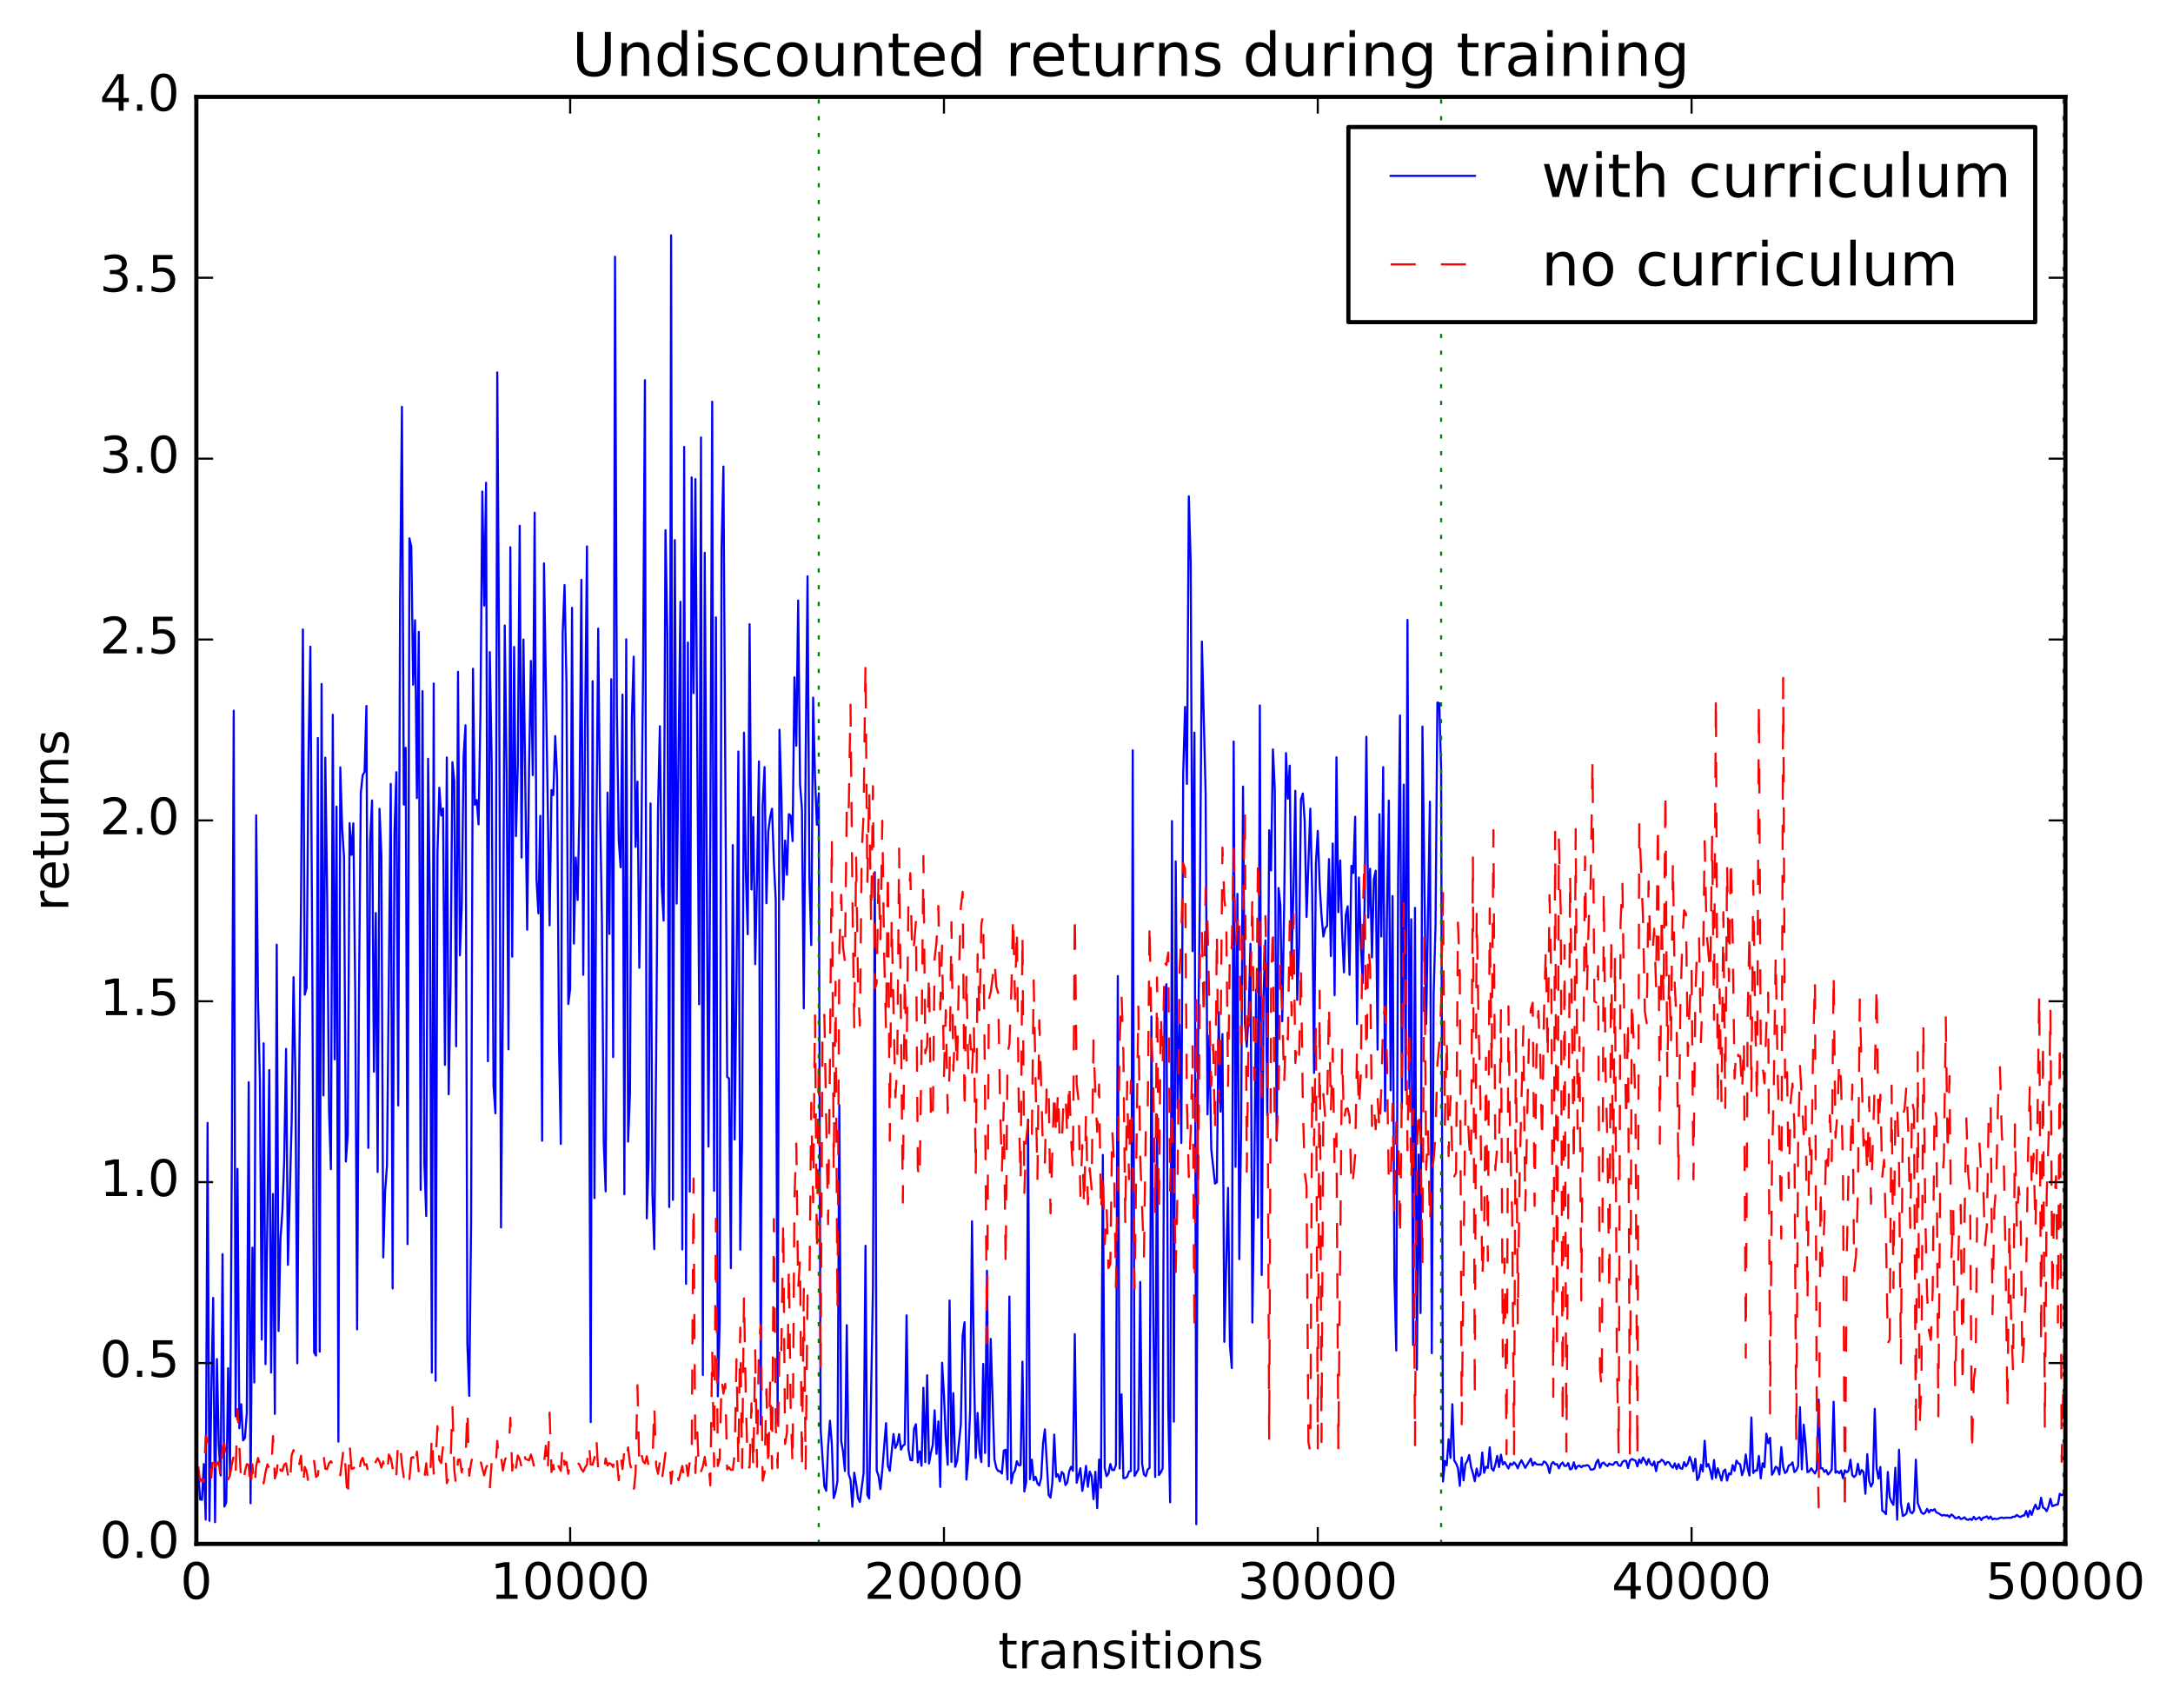 <?xml version="1.0" encoding="utf-8" standalone="no"?>
<!DOCTYPE svg PUBLIC "-//W3C//DTD SVG 1.1//EN"
  "http://www.w3.org/Graphics/SVG/1.1/DTD/svg11.dtd">
<!-- Created with matplotlib (http://matplotlib.org/) -->
<svg height="408pt" version="1.1" viewBox="0 0 519 408" width="519pt" xmlns="http://www.w3.org/2000/svg" xmlns:xlink="http://www.w3.org/1999/xlink">
 <defs>
  <style type="text/css">
*{stroke-linecap:butt;stroke-linejoin:round;stroke-miterlimit:100000;}
  </style>
 </defs>
 <g id="figure_1">
  <g id="patch_1">
   <path d="M 0 408.169 
L 519.585 408.169 
L 519.585 0 
L 0 0 
z
" style="fill:#ffffff;"/>
  </g>
  <g id="axes_1">
   <g id="patch_2">
    <path d="M 46.898 368.742 
L 493.298 368.742 
L 493.298 23.142 
L 46.898 23.142 
z
" style="fill:#ffffff;"/>
   </g>
   <g id="line2d_1">
    <path clip-path="url(#pd42c0f5277)" d="M 47.344 351.309 
L 47.79 358.123 
L 48.237 358.201 
L 48.683 349.68 
L 49.13 362.947 
L 49.576 268.191 
L 50.022 363.234 
L 50.469 332.803 
L 50.915 309.99 
L 51.361 363.548 
L 51.808 324.59 
L 52.254 345.159 
L 52.701 352.397 
L 53.147 299.53 
L 53.593 359.825 
L 54.04 358.852 
L 54.486 326.757 
L 54.933 352.266 
L 55.379 274.221 
L 55.825 169.731 
L 56.272 338.279 
L 56.718 279.175 
L 57.165 341.117 
L 57.611 335.384 
L 58.057 344.024 
L 58.504 343.419 
L 58.95 337.436 
L 59.397 258.479 
L 59.843 359.048 
L 60.289 297.975 
L 60.736 330.201 
L 61.182 194.728 
L 61.629 238.709 
L 62.075 258.149 
L 62.522 319.93 
L 62.968 249.183 
L 63.414 325.807 
L 64.307 255.564 
L 64.754 327.839 
L 65.2 285.17 
L 65.646 337.687 
L 66.093 225.615 
L 66.539 317.887 
L 66.986 295.88 
L 67.432 289.511 
L 67.878 277.128 
L 68.325 250.526 
L 68.771 302.094 
L 69.664 267.739 
L 70.11 233.382 
L 70.557 257.463 
L 71.003 325.602 
L 71.45 258.13 
L 71.896 215.284 
L 72.342 150.327 
L 72.789 237.572 
L 73.235 235.845 
L 73.681 180.038 
L 74.128 154.449 
L 74.574 227.299 
L 75.021 323.003 
L 75.467 323.76 
L 75.913 176.255 
L 76.36 322.813 
L 76.806 163.364 
L 77.253 261.622 
L 77.699 180.959 
L 78.145 214.602 
L 78.592 265.259 
L 79.038 279.253 
L 79.485 170.702 
L 79.931 253.016 
L 80.377 192.646 
L 80.824 344.315 
L 81.27 183.273 
L 81.717 197.68 
L 82.163 204.75 
L 82.609 277.418 
L 83.056 270.939 
L 83.502 196.611 
L 83.949 204.17 
L 84.395 196.654 
L 84.841 236.851 
L 85.288 317.512 
L 85.734 237.728 
L 86.181 189.26 
L 86.627 185.111 
L 87.073 184.402 
L 87.52 168.607 
L 87.966 274.158 
L 88.413 200.804 
L 88.859 191.178 
L 89.305 255.975 
L 89.752 218.061 
L 90.198 279.912 
L 90.645 193.171 
L 91.091 204.471 
L 91.537 300.302 
L 91.984 284.545 
L 92.43 278.328 
L 93.323 187.205 
L 93.769 307.719 
L 94.216 199.041 
L 94.662 184.426 
L 95.109 264.018 
L 95.555 143.127 
L 96.001 97.161 
L 96.448 192.172 
L 96.894 178.602 
L 97.341 297.144 
L 97.787 128.576 
L 98.234 130.573 
L 98.68 163.539 
L 99.126 148.139 
L 99.573 190.626 
L 100.019 150.911 
L 100.466 284.189 
L 100.912 165.074 
L 101.358 277.876 
L 101.805 290.439 
L 102.251 181.218 
L 102.698 218.621 
L 103.144 327.829 
L 103.59 163.248 
L 104.037 329.781 
L 104.483 203.829 
L 104.93 188.139 
L 105.376 194.778 
L 105.822 193.088 
L 106.269 254.327 
L 106.715 180.915 
L 107.162 261.337 
L 107.608 235.13 
L 108.054 182.031 
L 108.501 186.607 
L 108.947 249.88 
L 109.394 160.451 
L 109.84 228.179 
L 110.286 216.386 
L 110.733 180.593 
L 111.179 173.214 
L 111.626 320.854 
L 112.072 333.383 
L 112.518 292.214 
L 112.965 159.727 
L 113.411 192.187 
L 113.858 191.086 
L 114.304 196.896 
L 114.75 170.237 
L 115.197 117.401 
L 115.643 144.645 
L 116.09 115.303 
L 116.536 253.462 
L 116.982 155.742 
L 117.429 181.737 
L 117.875 259.269 
L 118.322 265.898 
L 118.768 88.937 
L 119.214 158.38 
L 119.661 293.162 
L 120.107 238.972 
L 120.553 149.397 
L 121 184.439 
L 121.446 250.632 
L 121.893 130.691 
L 122.339 228.482 
L 122.785 154.52 
L 123.232 199.71 
L 123.678 182.724 
L 124.125 125.563 
L 124.571 204.826 
L 125.017 152.746 
L 125.91 222.055 
L 126.357 183.547 
L 126.803 157.847 
L 127.249 185.125 
L 127.696 122.464 
L 128.142 210.012 
L 128.589 218.144 
L 129.035 194.845 
L 129.482 272.443 
L 129.928 134.562 
L 131.267 220.999 
L 131.714 188.692 
L 132.16 189.887 
L 132.606 175.8 
L 133.053 185.429 
L 133.499 248.468 
L 133.946 273.226 
L 134.392 151.216 
L 134.838 139.718 
L 135.285 162.848 
L 135.731 239.792 
L 136.178 236.174 
L 136.624 145.174 
L 137.07 225.358 
L 137.517 204.835 
L 137.963 214.95 
L 138.41 192.463 
L 138.856 138.483 
L 139.302 232.824 
L 139.749 173.182 
L 140.195 130.502 
L 141.088 339.654 
L 141.534 162.692 
L 141.981 286.154 
L 142.427 201.1 
L 142.874 150.135 
L 143.32 193.357 
L 143.766 220.021 
L 144.213 273.253 
L 144.659 284.543 
L 145.106 189.3 
L 145.552 223.054 
L 145.998 162.226 
L 146.445 252.467 
L 146.891 61.3 
L 147.338 169.696 
L 147.784 200.652 
L 148.23 207.149 
L 148.677 165.893 
L 149.123 285.238 
L 149.57 152.688 
L 150.016 272.67 
L 150.462 261.178 
L 150.909 171.873 
L 151.355 156.828 
L 151.802 202.261 
L 152.248 186.689 
L 152.694 231.137 
L 153.141 204.272 
L 153.587 161.27 
L 154.034 90.798 
L 154.48 290.982 
L 154.926 276.466 
L 155.373 191.886 
L 155.819 285.078 
L 156.266 298.347 
L 156.712 253.088 
L 157.158 193.477 
L 157.605 173.453 
L 158.051 211.77 
L 158.498 219.877 
L 158.944 126.621 
L 159.39 151.56 
L 159.837 288.279 
L 160.283 56.206 
L 160.73 286.57 
L 161.176 128.997 
L 161.622 215.808 
L 162.515 143.731 
L 162.962 298.412 
L 163.408 106.738 
L 163.854 306.632 
L 164.301 153.458 
L 164.747 284.605 
L 165.194 114.027 
L 165.64 165.525 
L 166.086 114.413 
L 166.979 239.854 
L 167.425 104.477 
L 167.872 328.406 
L 168.318 132.018 
L 169.211 273.839 
L 169.657 198.499 
L 170.104 95.942 
L 170.55 284.413 
L 170.997 147.451 
L 171.443 333.479 
L 171.889 315.749 
L 172.336 131.147 
L 172.782 111.42 
L 173.675 257.223 
L 174.121 257.563 
L 174.568 302.898 
L 175.014 201.828 
L 175.461 272.171 
L 175.907 233.964 
L 176.353 179.47 
L 176.8 298.477 
L 177.246 271.614 
L 177.693 174.986 
L 178.139 208.455 
L 178.585 223.126 
L 179.032 149.084 
L 179.478 212.453 
L 179.925 195.149 
L 180.371 230.281 
L 180.817 209.07 
L 181.264 181.866 
L 181.71 340.237 
L 182.157 192.216 
L 182.603 183.206 
L 183.049 215.731 
L 183.496 198.63 
L 183.942 195.168 
L 184.389 193.145 
L 184.835 205.871 
L 185.281 215.09 
L 185.728 340.025 
L 186.174 174.282 
L 186.621 189.653 
L 187.067 214.829 
L 187.513 200.754 
L 187.96 208.926 
L 188.406 194.453 
L 188.853 194.78 
L 189.299 200.884 
L 189.745 161.779 
L 190.192 178.103 
L 190.638 143.411 
L 191.085 187.345 
L 191.531 193.164 
L 191.977 240.841 
L 192.424 181.533 
L 192.87 137.652 
L 193.317 209.597 
L 193.763 225.728 
L 194.209 166.619 
L 194.656 185.667 
L 195.102 196.976 
L 195.549 189.464 
L 195.995 341.256 
L 196.888 354.967 
L 197.334 356.052 
L 197.781 345.575 
L 198.227 339.323 
L 198.673 344.875 
L 199.12 357.794 
L 199.566 356.359 
L 200.013 353.773 
L 200.459 263.937 
L 200.905 344.122 
L 201.352 346.66 
L 201.798 351.329 
L 202.245 316.497 
L 202.691 352.015 
L 203.137 353.451 
L 203.584 359.848 
L 204.03 351.74 
L 204.477 354.41 
L 204.923 357.796 
L 205.369 358.726 
L 206.262 351.822 
L 206.709 297.539 
L 207.155 357.062 
L 207.601 357.877 
L 208.494 307.987 
L 208.941 208.316 
L 209.387 351.243 
L 209.833 352.499 
L 210.28 355.682 
L 210.726 351.088 
L 211.619 339.896 
L 212.065 350.124 
L 212.512 351.299 
L 213.405 342.486 
L 213.851 345.841 
L 214.298 344.892 
L 214.744 342.517 
L 215.19 346.243 
L 215.637 345.304 
L 216.083 344.979 
L 216.53 314.148 
L 216.976 346.204 
L 217.422 348.696 
L 217.869 348.802 
L 218.315 341.24 
L 218.762 340.159 
L 219.208 349.288 
L 219.654 346.633 
L 220.101 350.066 
L 220.547 331.439 
L 220.994 349.232 
L 221.44 328.468 
L 221.886 349.555 
L 222.333 346.933 
L 222.779 345.109 
L 223.226 336.835 
L 223.672 347.238 
L 224.118 339.477 
L 224.565 355.123 
L 225.011 325.479 
L 225.458 333.131 
L 225.904 343.758 
L 226.35 349.836 
L 226.797 310.601 
L 227.243 349.168 
L 227.69 332.743 
L 228.136 350.333 
L 228.582 348.973 
L 229.475 340.296 
L 229.922 318.996 
L 230.368 315.786 
L 230.814 353.377 
L 231.261 348.454 
L 231.707 336.776 
L 232.154 291.695 
L 232.6 325.851 
L 233.046 348.222 
L 233.493 337.476 
L 233.939 346.749 
L 234.386 349.211 
L 234.832 325.752 
L 235.278 347.024 
L 235.725 303.496 
L 236.171 350.201 
L 236.618 319.773 
L 237.51 348.511 
L 237.957 350.594 
L 238.403 351.342 
L 238.85 351.38 
L 239.296 351.946 
L 239.742 346.442 
L 240.189 346.254 
L 240.635 353.349 
L 241.082 309.672 
L 241.528 354.263 
L 241.974 351.954 
L 242.421 351.184 
L 242.867 348.986 
L 243.314 349.967 
L 243.76 349.91 
L 244.206 325.221 
L 244.653 356.229 
L 245.099 353.943 
L 245.546 267.403 
L 245.992 353.299 
L 246.438 348.614 
L 246.885 353.557 
L 247.331 352.707 
L 247.778 354.281 
L 248.224 354.784 
L 248.67 352.972 
L 249.117 344.768 
L 249.563 341.382 
L 250.456 357.022 
L 250.902 357.68 
L 251.349 354.109 
L 251.795 342.637 
L 252.242 352.707 
L 252.688 352.079 
L 253.134 353.804 
L 253.581 351.553 
L 254.027 352.059 
L 254.474 354.683 
L 254.92 354.045 
L 255.366 351.387 
L 255.813 350.322 
L 256.259 351.277 
L 256.705 318.646 
L 257.152 354.137 
L 258.045 350.668 
L 258.491 356.077 
L 258.938 353.65 
L 259.384 350.108 
L 259.83 355.105 
L 260.277 351.456 
L 260.723 352.568 
L 261.17 358.064 
L 261.616 351.509 
L 262.062 360.194 
L 262.509 348.591 
L 262.955 355.318 
L 263.401 275.834 
L 263.848 350.613 
L 264.294 352.567 
L 264.741 351.976 
L 265.187 349.657 
L 265.634 351.097 
L 266.08 351.118 
L 266.526 349.916 
L 266.973 233.117 
L 267.419 350.737 
L 267.865 333 
L 268.312 353.045 
L 268.758 352.996 
L 269.205 352.697 
L 269.651 351.436 
L 270.098 351.342 
L 270.544 179.211 
L 270.99 352.51 
L 271.883 350.941 
L 272.329 306.174 
L 272.776 349.571 
L 273.222 352.175 
L 273.669 352.554 
L 274.115 350.963 
L 274.562 350.585 
L 275.008 242.773 
L 275.454 313.833 
L 275.901 352.756 
L 276.347 266.272 
L 276.793 352.283 
L 277.24 351.668 
L 277.686 350.706 
L 278.133 237.705 
L 278.579 235.071 
L 279.026 336.179 
L 279.472 358.8 
L 279.918 196.113 
L 280.365 339.542 
L 280.811 205.726 
L 281.257 264.693 
L 281.704 244.754 
L 282.15 272.985 
L 282.597 184.675 
L 283.043 168.843 
L 283.49 187.233 
L 283.936 118.543 
L 284.382 134.137 
L 284.829 227.184 
L 285.275 174.965 
L 285.721 364.034 
L 286.168 248.307 
L 286.614 211.598 
L 287.061 153.238 
L 287.954 189.637 
L 288.4 266.162 
L 288.846 247.33 
L 289.293 274.393 
L 290.185 282.68 
L 290.632 282.361 
L 291.078 241.75 
L 291.525 265.51 
L 291.971 246.98 
L 292.418 320.477 
L 293.31 283.706 
L 293.757 321.365 
L 294.203 326.733 
L 294.649 177.112 
L 295.096 278.682 
L 295.542 213.488 
L 295.989 300.743 
L 296.435 269.252 
L 296.882 187.866 
L 297.328 244.368 
L 297.774 249.998 
L 298.221 242.468 
L 298.667 225.419 
L 299.113 315.867 
L 299.56 283.487 
L 300.006 236.354 
L 300.453 290.811 
L 300.899 168.47 
L 301.346 304.53 
L 301.792 237.47 
L 302.238 224.598 
L 302.685 266.37 
L 303.131 198.3 
L 303.577 207.9 
L 304.024 178.991 
L 304.47 188.554 
L 304.917 272.445 
L 305.363 212.089 
L 305.81 216.154 
L 306.256 243.907 
L 306.702 216.551 
L 307.149 179.865 
L 307.595 190.754 
L 308.041 182.857 
L 308.488 229.95 
L 308.934 212.115 
L 309.381 188.878 
L 309.827 238.817 
L 310.274 226.333 
L 310.72 190.988 
L 311.166 189.518 
L 311.613 196.094 
L 312.059 218.999 
L 312.952 193.139 
L 313.398 212.96 
L 313.845 256.276 
L 314.291 206.251 
L 314.738 198.446 
L 315.184 211.236 
L 315.63 218.69 
L 316.077 223.686 
L 316.523 221.671 
L 316.969 221.138 
L 317.416 205.196 
L 317.862 228.347 
L 318.309 201.467 
L 318.755 237.706 
L 319.202 180.866 
L 319.648 217.847 
L 320.094 205.519 
L 320.541 222.481 
L 320.987 232.239 
L 321.433 218.503 
L 321.88 216.457 
L 322.326 232.816 
L 322.773 206.778 
L 323.219 208.506 
L 323.666 195.078 
L 324.112 244.591 
L 324.558 209.57 
L 325.005 224.212 
L 325.451 234.805 
L 325.897 216.876 
L 326.344 175.967 
L 326.79 219.158 
L 327.237 207.494 
L 327.683 228.669 
L 328.13 209.961 
L 328.576 207.946 
L 329.022 250.69 
L 329.469 194.464 
L 329.915 223.678 
L 330.361 183.219 
L 330.808 265.371 
L 331.254 219.365 
L 331.701 191.2 
L 332.147 260.402 
L 332.594 214.006 
L 333.04 304.899 
L 333.486 322.573 
L 333.933 209.332 
L 334.379 170.873 
L 334.825 264.845 
L 335.272 187.402 
L 335.718 260.329 
L 336.165 148.058 
L 336.611 260.041 
L 337.058 219.559 
L 337.504 321.215 
L 337.95 216.831 
L 338.397 327.124 
L 338.843 275.744 
L 339.289 313.607 
L 339.736 173.535 
L 340.629 244.574 
L 341.522 191.482 
L 341.968 323.194 
L 342.414 237.436 
L 342.861 221.167 
L 343.307 167.804 
L 343.753 167.925 
L 344.2 183.673 
L 344.646 353.826 
L 345.093 348.925 
L 345.539 349.977 
L 345.986 343.752 
L 346.432 348.205 
L 346.878 335.378 
L 347.325 348.82 
L 347.771 349.514 
L 348.217 350.637 
L 348.664 354.867 
L 349.11 348.084 
L 349.557 353.558 
L 350.003 349.637 
L 350.45 348.948 
L 350.896 347.494 
L 351.342 350.343 
L 351.789 351.843 
L 352.235 353.777 
L 352.682 350.745 
L 353.128 352.579 
L 353.574 352.112 
L 354.021 346.911 
L 354.467 351.76 
L 354.913 350.313 
L 355.36 350.586 
L 355.806 345.67 
L 356.253 350.698 
L 356.699 351.262 
L 357.146 349.78 
L 357.592 347.715 
L 358.038 350.394 
L 358.485 347.427 
L 358.931 349.77 
L 359.377 349.19 
L 360.27 350.727 
L 360.717 349.529 
L 361.163 349.885 
L 361.61 349.258 
L 362.056 349.763 
L 362.502 350.696 
L 362.949 349.538 
L 363.395 348.764 
L 364.288 350.585 
L 365.627 348.364 
L 366.074 350.032 
L 366.52 349.243 
L 366.966 349.726 
L 367.413 349.802 
L 367.859 349.76 
L 368.305 349.865 
L 368.752 349.067 
L 369.198 349.317 
L 369.645 350.065 
L 370.091 351.83 
L 370.538 349.644 
L 370.984 349.196 
L 371.43 349.765 
L 371.877 349.678 
L 372.323 350.695 
L 372.769 349.728 
L 373.216 349.298 
L 373.662 350.12 
L 374.109 350.098 
L 374.555 349.425 
L 375.002 350.958 
L 375.448 350.737 
L 375.894 349.245 
L 376.341 350.82 
L 376.787 350.186 
L 377.233 350.037 
L 377.68 350.44 
L 378.126 350.066 
L 378.573 350.093 
L 379.019 349.927 
L 379.466 350.089 
L 379.912 350.993 
L 380.358 351.001 
L 380.805 350.784 
L 381.251 349.323 
L 381.697 348.634 
L 382.144 350.547 
L 382.59 349.514 
L 383.037 349.317 
L 383.483 349.845 
L 383.93 350.161 
L 384.376 349.54 
L 384.822 349.783 
L 385.269 349.849 
L 385.715 349.253 
L 386.161 349.218 
L 386.608 350.001 
L 387.054 350.105 
L 387.501 349.174 
L 387.947 348.873 
L 388.394 348.929 
L 388.84 350.624 
L 389.286 348.862 
L 389.733 348.46 
L 390.625 348.865 
L 391.072 350.235 
L 391.518 348.581 
L 391.965 349.406 
L 392.411 348.121 
L 392.858 348.836 
L 393.304 349.852 
L 393.75 348.489 
L 394.197 349.592 
L 394.643 350.012 
L 395.089 349.066 
L 395.536 351.371 
L 395.982 349.246 
L 396.429 349.169 
L 396.875 348.623 
L 397.322 348.978 
L 397.768 349.84 
L 398.214 349.175 
L 398.661 349.302 
L 399.107 350.125 
L 399.553 350.553 
L 400 349.5 
L 400.446 350.862 
L 400.893 349.664 
L 401.339 350.658 
L 401.786 350.797 
L 402.232 349.197 
L 402.678 350.217 
L 403.125 349.516 
L 403.571 347.931 
L 404.017 349.2 
L 404.464 351.388 
L 404.91 348.399 
L 405.357 353.489 
L 405.803 352.732 
L 406.25 349.836 
L 406.696 351.423 
L 407.142 344.096 
L 407.589 350.305 
L 408.035 349.658 
L 408.481 351.166 
L 408.928 353.25 
L 409.374 348.707 
L 409.821 352.94 
L 410.267 350.688 
L 411.16 353.612 
L 411.606 351.426 
L 412.053 350.969 
L 412.499 353.62 
L 412.945 351.883 
L 413.392 352.147 
L 413.838 349.91 
L 414.285 351.284 
L 414.731 348.845 
L 415.178 349.489 
L 415.624 349.747 
L 416.07 352.341 
L 416.517 351.01 
L 416.963 347.38 
L 417.409 350.705 
L 417.856 352.414 
L 418.302 338.55 
L 418.749 351.809 
L 419.195 351.193 
L 419.642 351.201 
L 420.088 347.728 
L 420.534 353.096 
L 420.981 349.483 
L 421.427 350.418 
L 421.873 342.404 
L 422.32 344.703 
L 422.766 343.399 
L 423.213 352.236 
L 423.659 351.495 
L 424.106 350.292 
L 424.552 350.619 
L 424.998 352.168 
L 425.445 345.606 
L 425.891 350.356 
L 426.337 351.814 
L 426.784 351.416 
L 427.23 350.001 
L 427.677 349.857 
L 428.123 349.261 
L 428.57 351.584 
L 429.016 351.201 
L 429.462 350.166 
L 429.909 336.103 
L 430.355 350.933 
L 430.801 340.269 
L 431.248 344.904 
L 431.694 351.607 
L 432.141 351.392 
L 432.587 350.68 
L 433.48 351.946 
L 433.926 350.902 
L 434.373 334.248 
L 434.819 350.712 
L 435.265 350.662 
L 435.712 351.54 
L 436.158 351.109 
L 436.605 352.173 
L 437.051 351.705 
L 437.498 350.973 
L 437.944 334.779 
L 438.39 351.74 
L 438.837 351.383 
L 439.283 351.879 
L 439.729 351.207 
L 440.176 353.04 
L 440.622 351.147 
L 441.069 351.648 
L 441.515 351.242 
L 441.962 348.625 
L 442.408 352.343 
L 442.854 352.771 
L 443.301 352.243 
L 443.747 349.602 
L 444.193 352.162 
L 444.64 351.086 
L 445.086 351.587 
L 445.533 356.753 
L 445.979 347.304 
L 446.425 353.658 
L 446.872 355.044 
L 447.318 354.145 
L 447.765 336.48 
L 448.211 350.655 
L 448.658 353.144 
L 449.104 350.378 
L 449.55 360.79 
L 449.997 361.091 
L 450.443 361.645 
L 450.889 351.576 
L 451.336 357.539 
L 451.782 358.748 
L 452.229 359.419 
L 452.675 350.548 
L 453.122 362.955 
L 453.568 346.251 
L 454.014 358.969 
L 454.461 362.06 
L 454.907 361.859 
L 455.353 361.429 
L 455.8 359.073 
L 456.246 361.058 
L 456.693 361.453 
L 457.139 360.779 
L 457.586 348.631 
L 458.032 359.008 
L 458.925 361.25 
L 459.371 361.583 
L 459.817 361.29 
L 460.264 360.367 
L 460.71 361.221 
L 461.157 360.582 
L 461.603 360.794 
L 462.05 360.446 
L 462.496 361.244 
L 462.942 361.402 
L 463.835 361.982 
L 464.281 361.82 
L 464.728 361.978 
L 465.174 361.912 
L 465.621 362.345 
L 466.067 361.719 
L 466.514 362.022 
L 466.96 362.581 
L 467.406 362.591 
L 467.853 362.259 
L 468.299 362.804 
L 468.745 362.686 
L 469.192 362.387 
L 469.638 362.861 
L 470.085 363.014 
L 470.531 362.735 
L 470.978 363.029 
L 471.424 362.264 
L 471.87 362.915 
L 472.763 362.383 
L 473.209 363.043 
L 473.656 362.485 
L 474.102 362.382 
L 474.549 362.161 
L 474.995 362.719 
L 475.442 362.204 
L 475.888 362.894 
L 476.334 362.666 
L 476.781 362.801 
L 477.227 362.76 
L 477.673 362.529 
L 478.12 362.436 
L 478.566 362.602 
L 479.013 362.472 
L 480.352 362.505 
L 480.798 362.227 
L 481.245 362.265 
L 481.691 361.817 
L 482.137 362.161 
L 482.584 362.322 
L 483.03 362.019 
L 483.477 361.968 
L 483.923 360.875 
L 484.37 362.297 
L 484.816 360.784 
L 485.262 361.81 
L 485.709 360.365 
L 486.155 359.377 
L 486.601 360.412 
L 487.048 360.255 
L 487.494 357.717 
L 487.941 360.047 
L 488.387 360.307 
L 488.834 360.926 
L 489.28 359.784 
L 489.726 357.959 
L 490.173 359.731 
L 491.065 359.386 
L 491.512 359.28 
L 491.958 356.779 
L 492.405 357.102 
L 492.851 356.888 
L 492.851 356.888 
" style="fill:none;stroke:#0000ff;stroke-linecap:square;stroke-width:0.5;"/>
   </g>
   <g id="line2d_2">
    <path clip-path="url(#pd42c0f5277)" d="M 47.344 350.216 
L 47.79 353.827 
L 48.237 353.249 
L 48.683 353.929 
L 49.13 342.98 
L 49.576 343.932 
L 50.022 345.72 
L 50.469 352.918 
L 50.915 346.138 
L 51.361 350.407 
L 52.254 349.076 
L 52.701 353.291 
L 53.147 345.596 
L 53.593 344.788 
L 54.486 353.341 
L 54.933 352.413 
L 55.379 349.62 
L 55.825 347.776 
L 56.272 352.41 
L 56.718 336.54 
L 57.611 354.16 
L 58.057 354.998 
L 58.504 351.426 
L 58.95 349.67 
L 59.397 349.925 
L 59.843 356.059 
L 60.289 349.722 
L 60.736 355.476 
L 61.182 350.174 
L 61.629 348.214 
L 62.075 349.896 
L 62.522 349.222 
L 62.968 354.288 
L 63.414 351.652 
L 63.861 349.728 
L 64.307 350.608 
L 64.754 351.95 
L 65.2 342.995 
L 65.646 353.104 
L 66.093 351.649 
L 66.539 347.267 
L 66.986 351.204 
L 67.432 351.309 
L 67.878 349.792 
L 68.325 349.49 
L 69.218 355.038 
L 69.664 347.53 
L 70.11 346.307 
L 70.557 351.221 
L 71.45 349.734 
L 71.896 347.691 
L 72.342 355.174 
L 72.789 350.355 
L 73.235 351.405 
L 73.681 354.254 
L 74.128 353.251 
L 74.574 352.76 
L 75.021 348.904 
L 75.467 352.756 
L 75.913 352.386 
L 76.36 348.166 
L 76.806 348.862 
L 77.253 347.363 
L 77.699 350.811 
L 78.145 350.858 
L 78.592 349.457 
L 79.038 348.975 
L 79.485 349.833 
L 79.931 351.608 
L 80.377 351.035 
L 80.824 350.039 
L 81.27 352.361 
L 82.163 345.141 
L 83.056 358.609 
L 83.502 344.759 
L 83.949 350.8 
L 84.395 350.723 
L 84.841 350.068 
L 85.288 353.002 
L 85.734 351.891 
L 86.181 349.034 
L 86.627 348.182 
L 87.073 349.899 
L 87.52 349.698 
L 87.966 351.807 
L 88.413 351.162 
L 88.859 348.731 
L 89.305 349.996 
L 90.198 348.274 
L 90.645 349.096 
L 91.091 350.536 
L 91.537 349.047 
L 91.984 351.394 
L 92.43 352.695 
L 92.877 347.402 
L 93.323 348.203 
L 93.769 350.568 
L 94.216 354.572 
L 94.662 352.186 
L 95.109 343.74 
L 95.555 344.764 
L 96.001 349.815 
L 96.448 352.822 
L 96.894 352.911 
L 97.341 350.237 
L 97.787 353.253 
L 98.234 348.192 
L 98.68 347.987 
L 99.126 351.045 
L 99.573 346.695 
L 100.019 351.63 
L 100.466 350.043 
L 100.912 349.95 
L 101.358 353.115 
L 101.805 349.479 
L 102.251 354.113 
L 102.698 354.416 
L 103.144 342.485 
L 103.59 351.976 
L 104.037 349.133 
L 104.483 340.615 
L 104.93 348.717 
L 105.376 349.437 
L 105.822 345.382 
L 106.269 344.461 
L 106.715 354.248 
L 107.162 353.033 
L 107.608 349.798 
L 108.054 335.58 
L 108.501 351.073 
L 108.947 354.95 
L 109.394 348.664 
L 109.84 348.576 
L 110.286 351.651 
L 110.733 348.876 
L 111.179 349.358 
L 111.626 336.191 
L 112.072 352.473 
L 112.518 349.354 
L 112.965 347.631 
L 113.411 349.101 
L 113.858 347.96 
L 114.304 349.406 
L 114.75 348.883 
L 115.643 352.394 
L 116.09 350.511 
L 116.536 349.801 
L 116.982 355.522 
L 117.429 349.177 
L 117.875 348.947 
L 118.322 351.199 
L 118.768 344.144 
L 119.214 349.363 
L 119.661 347.627 
L 120.107 351.229 
L 120.553 348.902 
L 121 347.638 
L 121.446 347.305 
L 121.893 338.619 
L 122.339 351.237 
L 122.785 346.959 
L 123.232 350.564 
L 123.678 347.623 
L 124.125 348.535 
L 124.571 350.333 
L 125.017 346.181 
L 125.464 348.415 
L 126.357 348.8 
L 126.803 347.392 
L 127.249 348.879 
L 127.696 351.201 
L 128.142 351.636 
L 128.589 351.045 
L 129.035 350.914 
L 129.482 351.239 
L 129.928 349.524 
L 130.374 345.32 
L 130.821 352.068 
L 131.267 337.387 
L 131.714 351.564 
L 132.16 349.88 
L 132.606 352.978 
L 133.053 349.456 
L 133.946 351.312 
L 134.392 344.736 
L 134.838 349.855 
L 135.285 349.159 
L 135.731 352.02 
L 136.178 348.888 
L 136.624 350.302 
L 137.517 350.665 
L 137.963 349.356 
L 138.41 349.826 
L 138.856 350.893 
L 139.302 351.504 
L 139.749 350.49 
L 140.195 349.807 
L 140.642 344.304 
L 141.088 349.776 
L 141.534 349.828 
L 141.981 348.186 
L 142.427 343.127 
L 142.874 351.343 
L 143.32 350.178 
L 143.766 349.604 
L 144.213 351.22 
L 144.659 348.335 
L 145.106 349.998 
L 145.552 349.44 
L 145.998 349.719 
L 146.445 350.376 
L 146.891 346.229 
L 147.338 348.64 
L 147.784 353.553 
L 148.23 347.491 
L 148.677 350.858 
L 149.123 346.45 
L 149.57 349.177 
L 150.016 345.681 
L 150.462 349.653 
L 150.909 351.121 
L 151.355 356.189 
L 151.802 351.838 
L 152.248 330.834 
L 152.694 350.108 
L 153.141 346.968 
L 153.587 349.003 
L 154.034 349.505 
L 154.48 347.81 
L 154.926 350.241 
L 155.373 350.001 
L 155.819 350.463 
L 156.266 335.443 
L 156.712 350.016 
L 157.158 352.023 
L 157.605 349.13 
L 158.051 353.854 
L 158.944 347.011 
L 159.39 348.25 
L 159.837 347.457 
L 160.283 354.32 
L 160.73 350.216 
L 161.176 349.147 
L 161.622 351.785 
L 162.069 353.552 
L 162.962 350.114 
L 163.408 353.335 
L 163.854 349.309 
L 164.301 352.494 
L 164.747 349.171 
L 165.194 350.023 
L 165.64 281.46 
L 166.086 351.811 
L 166.533 341.849 
L 166.979 352.686 
L 167.872 350.241 
L 168.318 347.953 
L 168.765 351.456 
L 169.211 349.331 
L 169.657 354.773 
L 170.104 322.263 
L 170.55 350.28 
L 170.997 291.039 
L 171.443 350.127 
L 171.889 348.511 
L 172.336 329.243 
L 172.782 332.858 
L 173.229 330.518 
L 173.675 350.94 
L 174.121 350.468 
L 174.568 351.049 
L 175.014 351.068 
L 175.461 347.311 
L 175.907 324.633 
L 176.353 349.985 
L 176.8 317.073 
L 177.246 350.615 
L 177.693 309.241 
L 178.139 334.395 
L 178.585 350.497 
L 179.032 350.469 
L 179.478 335.155 
L 179.925 351.183 
L 180.371 322.481 
L 180.817 350.352 
L 181.264 320.559 
L 181.71 316.427 
L 182.157 353.664 
L 182.603 351.737 
L 183.049 331.815 
L 183.496 351.21 
L 183.942 329.773 
L 184.389 350.759 
L 184.835 291.156 
L 185.281 340.75 
L 185.728 350.563 
L 186.174 319.325 
L 186.621 322.499 
L 187.067 291.387 
L 187.513 344.878 
L 187.96 342.185 
L 188.406 302.353 
L 188.853 336.687 
L 189.299 350.213 
L 189.745 286.371 
L 190.192 273.114 
L 190.638 307.785 
L 191.085 300.597 
L 191.531 351.547 
L 191.977 307.801 
L 192.424 350.789 
L 192.87 309.056 
L 193.317 308.916 
L 193.763 263.377 
L 194.209 287.15 
L 194.656 242.504 
L 195.102 299.539 
L 195.549 252.454 
L 195.995 327.268 
L 196.441 244.996 
L 196.888 242.358 
L 197.781 292.38 
L 198.227 253.42 
L 198.673 199.899 
L 199.12 279.462 
L 199.566 234.476 
L 200.013 313.403 
L 200.459 227.171 
L 200.905 213.707 
L 201.352 226.168 
L 201.798 229.693 
L 202.245 192.113 
L 202.691 194.673 
L 203.137 168.294 
L 203.584 213.493 
L 204.03 246.042 
L 204.477 204.589 
L 204.923 234.633 
L 205.369 244.962 
L 205.816 203.373 
L 206.262 194.542 
L 206.709 158.262 
L 207.155 211.018 
L 207.601 188.279 
L 208.048 220.403 
L 208.494 187.764 
L 208.941 236.106 
L 209.387 234.861 
L 209.833 208.763 
L 210.28 225.086 
L 210.726 196.029 
L 211.173 227.899 
L 211.619 246.087 
L 212.065 207.666 
L 212.512 272.445 
L 212.958 219.216 
L 213.851 262.071 
L 214.298 254.925 
L 214.744 202.666 
L 215.637 287.213 
L 216.083 232.608 
L 216.53 253.308 
L 216.976 214.451 
L 217.422 208.532 
L 217.869 228.259 
L 218.315 225.505 
L 218.762 219.98 
L 219.208 279.008 
L 219.654 282.139 
L 220.101 249.934 
L 220.547 204.449 
L 220.994 251.587 
L 221.44 249.654 
L 221.886 232.226 
L 222.333 266.311 
L 222.779 268.566 
L 223.226 228.961 
L 223.672 225.004 
L 224.118 216.374 
L 224.565 241.092 
L 225.011 225.835 
L 225.458 257.002 
L 225.904 241.268 
L 226.35 265.805 
L 226.797 255.752 
L 227.243 220.26 
L 227.69 255.718 
L 228.136 245.179 
L 228.582 255.216 
L 229.029 232.943 
L 229.475 216.753 
L 229.922 212.978 
L 230.368 265.822 
L 230.814 232.226 
L 231.261 255.403 
L 231.707 247.17 
L 232.154 256.637 
L 232.6 244.881 
L 233.046 280.844 
L 233.493 227.906 
L 233.939 242.393 
L 234.386 220.853 
L 234.832 218.21 
L 235.278 263.112 
L 235.725 320.806 
L 236.171 238.778 
L 236.618 236.952 
L 237.064 233.642 
L 237.51 229.036 
L 237.957 235.591 
L 238.403 237.207 
L 238.85 263.325 
L 239.296 279.582 
L 239.742 263.368 
L 240.189 302.784 
L 240.635 251.503 
L 241.082 249.402 
L 241.528 237.307 
L 241.974 218.431 
L 242.421 238.621 
L 242.867 221.43 
L 243.314 263.331 
L 243.76 282.327 
L 244.206 222.701 
L 244.653 284.908 
L 245.099 272.4 
L 245.546 267.726 
L 245.992 268.324 
L 246.438 272.465 
L 246.885 234.149 
L 247.778 281.582 
L 248.224 243.654 
L 249.117 275.34 
L 249.563 277.678 
L 250.01 258.183 
L 250.456 259.484 
L 250.902 289.784 
L 251.795 260.326 
L 252.242 271.689 
L 252.688 260.391 
L 253.134 273.056 
L 253.581 273.648 
L 254.027 262.448 
L 254.474 261.195 
L 254.92 271.418 
L 255.366 257.9 
L 255.813 271.876 
L 256.259 279.701 
L 256.705 217.815 
L 257.152 258.937 
L 257.598 262.842 
L 258.045 285.62 
L 258.491 273.483 
L 258.938 288.492 
L 259.384 265.94 
L 259.83 287.615 
L 260.277 279.017 
L 260.723 284.04 
L 261.17 248.467 
L 261.616 261.439 
L 262.062 270.313 
L 262.509 259.012 
L 262.955 290.093 
L 263.401 279.397 
L 263.848 297.162 
L 264.294 288.142 
L 264.741 302.865 
L 265.187 301.893 
L 265.634 269.72 
L 266.08 277.646 
L 266.526 307.49 
L 266.973 281.545 
L 267.419 248.689 
L 267.865 237.315 
L 268.312 251.477 
L 268.758 292.437 
L 269.205 258.355 
L 269.651 281.636 
L 270.098 258.092 
L 270.544 278.871 
L 270.99 307.747 
L 271.883 240.379 
L 272.329 276.498 
L 273.222 300.108 
L 273.669 268.748 
L 274.115 266.036 
L 274.562 219.97 
L 275.008 247.722 
L 275.454 258.006 
L 275.901 289.788 
L 276.347 233.434 
L 276.793 289.378 
L 277.24 241.833 
L 277.686 254.667 
L 278.133 229.715 
L 278.579 230.496 
L 279.026 227.484 
L 279.472 284.387 
L 279.918 264 
L 280.365 281.581 
L 280.811 303.788 
L 281.257 282.995 
L 281.704 232.87 
L 282.15 222.962 
L 282.597 206.171 
L 283.043 207.546 
L 283.49 263.657 
L 283.936 281.135 
L 284.382 270.125 
L 284.829 249.884 
L 285.275 318.611 
L 285.721 238.872 
L 286.168 287.754 
L 286.614 226.785 
L 287.061 222.231 
L 287.507 243.483 
L 287.954 212.107 
L 288.4 220.573 
L 289.293 259.371 
L 289.739 249.511 
L 290.185 270.512 
L 290.632 222.558 
L 291.078 263.281 
L 291.525 247.779 
L 291.971 202.441 
L 292.418 214.854 
L 292.864 218.365 
L 293.31 259.377 
L 293.757 225.231 
L 294.203 226.546 
L 294.649 202.694 
L 295.096 225.939 
L 295.542 220.834 
L 295.989 217.301 
L 296.435 249.181 
L 296.882 216.612 
L 297.328 193.924 
L 297.774 279.87 
L 298.221 246.462 
L 298.667 236.487 
L 299.113 213.989 
L 299.56 257.943 
L 300.006 250.951 
L 300.453 204.571 
L 300.899 219.75 
L 301.346 261.857 
L 301.792 232.817 
L 302.238 218.798 
L 302.685 240.96 
L 303.131 343.873 
L 303.577 236.936 
L 304.024 220.787 
L 304.47 270.696 
L 304.917 271.979 
L 305.363 261.947 
L 305.81 229.808 
L 306.256 241.992 
L 306.702 258.686 
L 307.149 246.98 
L 307.595 248.27 
L 308.041 219.981 
L 308.488 242.523 
L 308.934 218.342 
L 309.381 253.902 
L 309.827 249.02 
L 310.274 252.525 
L 310.72 230.169 
L 311.166 263.813 
L 311.613 280.013 
L 312.059 283.27 
L 312.505 344.487 
L 312.952 346.753 
L 313.398 258.457 
L 313.845 273.525 
L 314.291 244.605 
L 314.738 345.94 
L 315.184 236.61 
L 315.63 344.422 
L 316.077 261.287 
L 316.523 267.109 
L 316.969 265.069 
L 317.416 239.587 
L 317.862 265.413 
L 318.309 250.49 
L 318.755 278.602 
L 319.202 270.759 
L 319.648 346.387 
L 320.541 250.703 
L 320.987 267.681 
L 321.433 264.879 
L 321.88 264.704 
L 322.326 266.718 
L 322.773 283.979 
L 323.219 281.015 
L 323.666 275.878 
L 324.112 250.68 
L 324.558 265.164 
L 325.005 257.019 
L 325.451 220.271 
L 325.897 204.545 
L 326.344 257.298 
L 326.79 225.992 
L 327.237 230.764 
L 327.683 268.942 
L 328.13 264.154 
L 328.576 269.712 
L 329.022 261.761 
L 329.469 270.211 
L 329.915 260.025 
L 330.361 243.507 
L 330.808 240.372 
L 331.254 253.137 
L 331.701 282.794 
L 332.147 283.089 
L 332.594 263.602 
L 333.04 290.342 
L 333.486 268.096 
L 333.933 269.138 
L 334.379 296.069 
L 334.825 260.412 
L 335.272 215.686 
L 335.718 233.177 
L 336.165 274.749 
L 336.611 245.626 
L 337.058 282.25 
L 337.504 264.875 
L 337.95 345.174 
L 338.397 274.828 
L 338.843 264.328 
L 339.289 272.211 
L 339.736 302.431 
L 340.182 223.445 
L 340.629 279.373 
L 341.075 269.754 
L 341.522 292.343 
L 341.968 279.224 
L 342.414 276.911 
L 342.861 270.915 
L 343.307 254.181 
L 343.753 249.44 
L 344.2 239.761 
L 344.646 213.285 
L 345.093 268.62 
L 345.539 247.551 
L 345.986 276.108 
L 346.432 261.773 
L 346.878 276.409 
L 347.325 280.967 
L 347.771 280.115 
L 348.217 220.331 
L 348.664 232.823 
L 349.11 340.154 
L 350.003 262.894 
L 350.45 263.819 
L 350.896 273.114 
L 351.342 278.309 
L 351.789 204.178 
L 352.235 334.314 
L 352.682 217.615 
L 353.128 243.648 
L 353.574 262.29 
L 354.021 305.447 
L 354.467 294.981 
L 354.913 252.595 
L 355.36 301.149 
L 355.806 216.966 
L 356.253 255.743 
L 356.699 198.282 
L 357.146 279.475 
L 357.592 273.799 
L 358.038 274.731 
L 358.485 241.273 
L 358.931 323.999 
L 359.377 300.579 
L 359.824 347.337 
L 360.27 240.355 
L 360.717 274.083 
L 361.163 290.039 
L 361.61 347.323 
L 362.056 244.923 
L 362.502 316.056 
L 362.949 280.011 
L 363.841 245.088 
L 364.288 289.123 
L 365.181 247.741 
L 365.627 241.071 
L 366.074 239.488 
L 366.52 288.03 
L 366.966 250.902 
L 367.413 241.466 
L 367.859 251.764 
L 368.305 272.798 
L 368.752 242.759 
L 369.198 226.463 
L 369.645 253.211 
L 370.091 213.801 
L 370.538 235.464 
L 370.984 333.623 
L 371.43 198.655 
L 371.877 323.42 
L 372.323 200.51 
L 372.769 217.98 
L 373.216 340.808 
L 373.662 225.722 
L 374.109 346.696 
L 374.555 287.946 
L 375.002 208.426 
L 375.894 278.361 
L 376.341 198.006 
L 376.787 269.608 
L 377.233 247.715 
L 377.68 310.597 
L 378.573 204.596 
L 379.019 236.834 
L 379.466 219.577 
L 379.912 211.104 
L 380.358 181.148 
L 380.805 239.147 
L 381.251 239.445 
L 381.697 230.759 
L 382.144 327.272 
L 382.59 332.08 
L 383.037 212.309 
L 383.483 256.37 
L 383.93 273.926 
L 384.376 309.038 
L 384.822 223.501 
L 385.269 284.152 
L 385.715 227.968 
L 386.161 324.118 
L 386.608 347.517 
L 387.054 220.593 
L 387.501 210.399 
L 387.947 244.812 
L 388.394 267.89 
L 388.84 243.133 
L 389.286 348.153 
L 389.733 238.485 
L 390.179 248.638 
L 390.625 265.787 
L 391.072 348.322 
L 391.518 196.567 
L 392.411 219.089 
L 392.858 241.583 
L 393.304 244.393 
L 393.75 210.489 
L 394.197 228.121 
L 394.643 227.886 
L 395.089 221.801 
L 395.536 235.563 
L 395.982 196.455 
L 396.429 273.167 
L 396.875 217.877 
L 397.322 239.321 
L 397.768 188.481 
L 398.214 257.007 
L 398.661 232.35 
L 399.107 249.263 
L 399.553 205.557 
L 400 235.245 
L 400.446 244.082 
L 400.893 282.125 
L 401.339 240.656 
L 401.786 225.384 
L 402.232 217.388 
L 402.678 218.252 
L 403.125 252.177 
L 403.571 239.663 
L 404.017 231.606 
L 404.464 281.688 
L 404.91 238.583 
L 405.357 225.012 
L 405.803 223.85 
L 406.25 248.925 
L 406.696 235.625 
L 407.142 200.895 
L 407.589 222.416 
L 408.481 232.718 
L 408.928 199.515 
L 409.374 243.576 
L 409.821 165.896 
L 410.267 264.338 
L 410.714 236.282 
L 411.16 262.995 
L 411.606 217.856 
L 412.053 264.619 
L 412.499 206.378 
L 412.945 234.35 
L 413.392 204.471 
L 413.838 224.033 
L 414.285 257.612 
L 414.731 249.809 
L 415.178 252.278 
L 415.624 252.192 
L 416.07 261.079 
L 416.517 248.344 
L 416.963 324.267 
L 417.409 242.506 
L 417.856 222.231 
L 418.302 261.19 
L 418.749 210.36 
L 419.195 242.284 
L 419.642 263.632 
L 420.088 167.428 
L 420.534 250.295 
L 421.427 258.759 
L 421.873 244.817 
L 422.32 237.055 
L 422.766 337.602 
L 423.213 278.292 
L 423.659 259.347 
L 424.106 227.948 
L 424.552 254.978 
L 424.998 272.417 
L 425.445 295.843 
L 425.891 161.911 
L 426.337 257.396 
L 426.784 252.93 
L 427.23 283.785 
L 427.677 263.103 
L 428.123 258.811 
L 428.57 268.76 
L 429.016 344.304 
L 429.462 273.012 
L 429.909 254.583 
L 430.801 270.942 
L 431.248 263.759 
L 431.694 310.82 
L 432.141 271.792 
L 432.587 281.244 
L 433.034 251.251 
L 433.48 233.81 
L 433.926 340.332 
L 434.373 360.036 
L 434.819 283.375 
L 435.265 302.384 
L 435.712 292.127 
L 436.158 273.876 
L 436.605 278.465 
L 437.051 266.38 
L 437.498 277.33 
L 437.944 232.118 
L 438.39 271.702 
L 438.837 265.978 
L 439.283 253.034 
L 439.729 258.617 
L 440.176 279.766 
L 440.622 361.764 
L 441.069 300.186 
L 441.515 279.406 
L 441.962 276.588 
L 442.408 259.028 
L 442.854 303.578 
L 443.301 299.838 
L 443.747 284.563 
L 444.193 238.682 
L 445.086 273.641 
L 445.533 269.183 
L 445.979 280.395 
L 446.425 261.992 
L 446.872 287.523 
L 447.765 258.349 
L 448.211 234.955 
L 448.658 270.153 
L 449.104 261.453 
L 449.55 281.045 
L 449.997 277.01 
L 450.443 294.558 
L 450.889 320.813 
L 451.336 319.947 
L 451.782 259.277 
L 452.229 307.65 
L 452.675 265.889 
L 453.122 263.583 
L 453.568 278.082 
L 454.014 325.624 
L 454.461 266.643 
L 454.907 264.74 
L 455.353 259.04 
L 455.8 271.109 
L 456.246 293.27 
L 456.693 262.967 
L 457.139 265.365 
L 457.586 343.842 
L 458.032 251.276 
L 458.478 340.927 
L 458.925 329.822 
L 459.371 244.375 
L 459.817 289.124 
L 460.264 309.059 
L 460.71 317.769 
L 461.157 320.037 
L 461.603 308.319 
L 462.05 264.2 
L 462.496 267.03 
L 462.942 338.253 
L 463.389 282.894 
L 463.835 282.211 
L 464.281 276.684 
L 464.728 242.964 
L 465.174 275.977 
L 465.621 257.014 
L 466.067 300.688 
L 466.514 288.749 
L 466.96 331.064 
L 467.853 295.62 
L 468.299 287.771 
L 468.745 331.23 
L 469.192 291.811 
L 469.638 267.097 
L 470.085 280.445 
L 470.531 285.545 
L 470.978 347.427 
L 471.424 329.569 
L 471.87 326.039 
L 472.317 277.846 
L 472.763 272.85 
L 473.209 281.633 
L 473.656 282.114 
L 474.102 297.433 
L 474.549 292.676 
L 474.995 264.578 
L 475.442 263.376 
L 475.888 313.89 
L 476.334 288.631 
L 476.781 283.129 
L 477.227 262.428 
L 477.673 254.866 
L 478.12 271.264 
L 478.566 275.515 
L 479.013 300.95 
L 479.459 336.859 
L 479.906 292.288 
L 480.352 315.651 
L 480.798 327.683 
L 481.245 268.538 
L 481.691 293.189 
L 482.137 283.508 
L 482.584 288.19 
L 483.03 326.505 
L 483.477 318.387 
L 483.923 304.502 
L 484.37 276.252 
L 484.816 258.773 
L 485.262 284.036 
L 485.709 275.544 
L 486.155 293.742 
L 486.601 269.723 
L 487.048 236.91 
L 487.494 321.5 
L 487.941 248.306 
L 488.387 341.555 
L 488.834 285.247 
L 489.28 271.937 
L 489.726 240.675 
L 490.173 310.512 
L 490.619 287.135 
L 491.065 280.928 
L 491.512 315.869 
L 491.958 248.553 
L 492.405 349.129 
L 493.298 310.563 
L 493.298 310.563 
" style="fill:none;stroke:#ff0000;stroke-dasharray:6,6;stroke-dashoffset:0.0;stroke-width:0.5;"/>
   </g>
   <g id="line2d_3">
    <path clip-path="url(#pd42c0f5277)" d="M 195.549 368.742 
L 195.549 23.142 
" style="fill:none;stroke:#008000;stroke-dasharray:1,3;stroke-dashoffset:0.0;stroke-width:0.5;"/>
   </g>
   <g id="line2d_4">
    <path clip-path="url(#pd42c0f5277)" d="M 344.2 368.742 
L 344.2 23.142 
" style="fill:none;stroke:#008000;stroke-dasharray:1,3;stroke-dashoffset:0.0;stroke-width:0.5;"/>
   </g>
   <g id="line2d_5">
    <path clip-path="url(#pd42c0f5277)" d="M 492.851 368.742 
L 492.851 23.142 
" style="fill:none;stroke:#008000;stroke-dasharray:1,3;stroke-dashoffset:0.0;stroke-width:0.5;"/>
   </g>
   <g id="patch_3">
    <path d="M 46.898 368.742 
L 46.898 23.142 
" style="fill:none;stroke:#000000;stroke-linecap:square;stroke-linejoin:miter;"/>
   </g>
   <g id="patch_4">
    <path d="M 493.298 368.742 
L 493.298 23.142 
" style="fill:none;stroke:#000000;stroke-linecap:square;stroke-linejoin:miter;"/>
   </g>
   <g id="patch_5">
    <path d="M 46.898 368.742 
L 493.298 368.742 
" style="fill:none;stroke:#000000;stroke-linecap:square;stroke-linejoin:miter;"/>
   </g>
   <g id="patch_6">
    <path d="M 46.898 23.142 
L 493.298 23.142 
" style="fill:none;stroke:#000000;stroke-linecap:square;stroke-linejoin:miter;"/>
   </g>
   <g id="matplotlib.axis_1">
    <g id="xtick_1">
     <g id="line2d_6">
      <defs>
       <path d="M 0 0 
L 0 -4 
" id="m0a39925681" style="stroke:#000000;stroke-width:0.5;"/>
      </defs>
      <g>
       <use style="stroke:#000000;stroke-width:0.5;" x="46.898" xlink:href="#m0a39925681" y="368.742"/>
      </g>
     </g>
     <g id="line2d_7">
      <defs>
       <path d="M 0 0 
L 0 4 
" id="m41600daa57" style="stroke:#000000;stroke-width:0.5;"/>
      </defs>
      <g>
       <use style="stroke:#000000;stroke-width:0.5;" x="46.898" xlink:href="#m41600daa57" y="23.142"/>
      </g>
     </g>
     <g id="text_1">
      <!-- 0 -->
      <defs>
       <path d="M 31.781 66.406 
Q 24.172 66.406 20.328 58.906 
Q 16.5 51.422 16.5 36.375 
Q 16.5 21.391 20.328 13.891 
Q 24.172 6.391 31.781 6.391 
Q 39.453 6.391 43.281 13.891 
Q 47.125 21.391 47.125 36.375 
Q 47.125 51.422 43.281 58.906 
Q 39.453 66.406 31.781 66.406 
M 31.781 74.219 
Q 44.047 74.219 50.516 64.516 
Q 56.984 54.828 56.984 36.375 
Q 56.984 17.969 50.516 8.266 
Q 44.047 -1.422 31.781 -1.422 
Q 19.531 -1.422 13.062 8.266 
Q 6.594 17.969 6.594 36.375 
Q 6.594 54.828 13.062 64.516 
Q 19.531 74.219 31.781 74.219 
" id="BitstreamVeraSans-Roman-30"/>
      </defs>
      <g transform="translate(43.08 381.86)scale(0.12 -0.12)">
       <use xlink:href="#BitstreamVeraSans-Roman-30"/>
      </g>
     </g>
    </g>
    <g id="xtick_2">
     <g id="line2d_8">
      <g>
       <use style="stroke:#000000;stroke-width:0.5;" x="136.178" xlink:href="#m0a39925681" y="368.742"/>
      </g>
     </g>
     <g id="line2d_9">
      <g>
       <use style="stroke:#000000;stroke-width:0.5;" x="136.178" xlink:href="#m41600daa57" y="23.142"/>
      </g>
     </g>
     <g id="text_2">
      <!-- 10000 -->
      <defs>
       <path d="M 12.406 8.297 
L 28.516 8.297 
L 28.516 63.922 
L 10.984 60.406 
L 10.984 69.391 
L 28.422 72.906 
L 38.281 72.906 
L 38.281 8.297 
L 54.391 8.297 
L 54.391 0 
L 12.406 0 
z
" id="BitstreamVeraSans-Roman-31"/>
      </defs>
      <g transform="translate(117.09 381.86)scale(0.12 -0.12)">
       <use xlink:href="#BitstreamVeraSans-Roman-31"/>
       <use x="63.623" xlink:href="#BitstreamVeraSans-Roman-30"/>
       <use x="127.246" xlink:href="#BitstreamVeraSans-Roman-30"/>
       <use x="190.869" xlink:href="#BitstreamVeraSans-Roman-30"/>
       <use x="254.492" xlink:href="#BitstreamVeraSans-Roman-30"/>
      </g>
     </g>
    </g>
    <g id="xtick_3">
     <g id="line2d_10">
      <g>
       <use style="stroke:#000000;stroke-width:0.5;" x="225.458" xlink:href="#m0a39925681" y="368.742"/>
      </g>
     </g>
     <g id="line2d_11">
      <g>
       <use style="stroke:#000000;stroke-width:0.5;" x="225.458" xlink:href="#m41600daa57" y="23.142"/>
      </g>
     </g>
     <g id="text_3">
      <!-- 20000 -->
      <defs>
       <path d="M 19.188 8.297 
L 53.609 8.297 
L 53.609 0 
L 7.328 0 
L 7.328 8.297 
Q 12.938 14.109 22.625 23.891 
Q 32.328 33.688 34.812 36.531 
Q 39.547 41.844 41.422 45.531 
Q 43.312 49.219 43.312 52.781 
Q 43.312 58.594 39.234 62.25 
Q 35.156 65.922 28.609 65.922 
Q 23.969 65.922 18.812 64.312 
Q 13.672 62.703 7.812 59.422 
L 7.812 69.391 
Q 13.766 71.781 18.938 73 
Q 24.125 74.219 28.422 74.219 
Q 39.75 74.219 46.484 68.547 
Q 53.219 62.891 53.219 53.422 
Q 53.219 48.922 51.531 44.891 
Q 49.859 40.875 45.406 35.406 
Q 44.188 33.984 37.641 27.219 
Q 31.109 20.453 19.188 8.297 
" id="BitstreamVeraSans-Roman-32"/>
      </defs>
      <g transform="translate(206.37 381.86)scale(0.12 -0.12)">
       <use xlink:href="#BitstreamVeraSans-Roman-32"/>
       <use x="63.623" xlink:href="#BitstreamVeraSans-Roman-30"/>
       <use x="127.246" xlink:href="#BitstreamVeraSans-Roman-30"/>
       <use x="190.869" xlink:href="#BitstreamVeraSans-Roman-30"/>
       <use x="254.492" xlink:href="#BitstreamVeraSans-Roman-30"/>
      </g>
     </g>
    </g>
    <g id="xtick_4">
     <g id="line2d_12">
      <g>
       <use style="stroke:#000000;stroke-width:0.5;" x="314.738" xlink:href="#m0a39925681" y="368.742"/>
      </g>
     </g>
     <g id="line2d_13">
      <g>
       <use style="stroke:#000000;stroke-width:0.5;" x="314.738" xlink:href="#m41600daa57" y="23.142"/>
      </g>
     </g>
     <g id="text_4">
      <!-- 30000 -->
      <defs>
       <path d="M 40.578 39.312 
Q 47.656 37.797 51.625 33 
Q 55.609 28.219 55.609 21.188 
Q 55.609 10.406 48.188 4.484 
Q 40.766 -1.422 27.094 -1.422 
Q 22.516 -1.422 17.656 -0.516 
Q 12.797 0.391 7.625 2.203 
L 7.625 11.719 
Q 11.719 9.328 16.594 8.109 
Q 21.484 6.891 26.812 6.891 
Q 36.078 6.891 40.938 10.547 
Q 45.797 14.203 45.797 21.188 
Q 45.797 27.641 41.281 31.266 
Q 36.766 34.906 28.719 34.906 
L 20.219 34.906 
L 20.219 43.016 
L 29.109 43.016 
Q 36.375 43.016 40.234 45.922 
Q 44.094 48.828 44.094 54.297 
Q 44.094 59.906 40.109 62.906 
Q 36.141 65.922 28.719 65.922 
Q 24.656 65.922 20.016 65.031 
Q 15.375 64.156 9.812 62.312 
L 9.812 71.094 
Q 15.438 72.656 20.344 73.438 
Q 25.25 74.219 29.594 74.219 
Q 40.828 74.219 47.359 69.109 
Q 53.906 64.016 53.906 55.328 
Q 53.906 49.266 50.438 45.094 
Q 46.969 40.922 40.578 39.312 
" id="BitstreamVeraSans-Roman-33"/>
      </defs>
      <g transform="translate(295.65 381.86)scale(0.12 -0.12)">
       <use xlink:href="#BitstreamVeraSans-Roman-33"/>
       <use x="63.623" xlink:href="#BitstreamVeraSans-Roman-30"/>
       <use x="127.246" xlink:href="#BitstreamVeraSans-Roman-30"/>
       <use x="190.869" xlink:href="#BitstreamVeraSans-Roman-30"/>
       <use x="254.492" xlink:href="#BitstreamVeraSans-Roman-30"/>
      </g>
     </g>
    </g>
    <g id="xtick_5">
     <g id="line2d_14">
      <g>
       <use style="stroke:#000000;stroke-width:0.5;" x="404.017" xlink:href="#m0a39925681" y="368.742"/>
      </g>
     </g>
     <g id="line2d_15">
      <g>
       <use style="stroke:#000000;stroke-width:0.5;" x="404.017" xlink:href="#m41600daa57" y="23.142"/>
      </g>
     </g>
     <g id="text_5">
      <!-- 40000 -->
      <defs>
       <path d="M 37.797 64.312 
L 12.891 25.391 
L 37.797 25.391 
z
M 35.203 72.906 
L 47.609 72.906 
L 47.609 25.391 
L 58.016 25.391 
L 58.016 17.188 
L 47.609 17.188 
L 47.609 0 
L 37.797 0 
L 37.797 17.188 
L 4.891 17.188 
L 4.891 26.703 
z
" id="BitstreamVeraSans-Roman-34"/>
      </defs>
      <g transform="translate(384.93 381.86)scale(0.12 -0.12)">
       <use xlink:href="#BitstreamVeraSans-Roman-34"/>
       <use x="63.623" xlink:href="#BitstreamVeraSans-Roman-30"/>
       <use x="127.246" xlink:href="#BitstreamVeraSans-Roman-30"/>
       <use x="190.869" xlink:href="#BitstreamVeraSans-Roman-30"/>
       <use x="254.492" xlink:href="#BitstreamVeraSans-Roman-30"/>
      </g>
     </g>
    </g>
    <g id="xtick_6">
     <g id="line2d_16">
      <g>
       <use style="stroke:#000000;stroke-width:0.5;" x="493.298" xlink:href="#m0a39925681" y="368.742"/>
      </g>
     </g>
     <g id="line2d_17">
      <g>
       <use style="stroke:#000000;stroke-width:0.5;" x="493.298" xlink:href="#m41600daa57" y="23.142"/>
      </g>
     </g>
     <g id="text_6">
      <!-- 50000 -->
      <defs>
       <path d="M 10.797 72.906 
L 49.516 72.906 
L 49.516 64.594 
L 19.828 64.594 
L 19.828 46.734 
Q 21.969 47.469 24.109 47.828 
Q 26.266 48.188 28.422 48.188 
Q 40.625 48.188 47.75 41.5 
Q 54.891 34.812 54.891 23.391 
Q 54.891 11.625 47.562 5.094 
Q 40.234 -1.422 26.906 -1.422 
Q 22.312 -1.422 17.547 -0.641 
Q 12.797 0.141 7.719 1.703 
L 7.719 11.625 
Q 12.109 9.234 16.797 8.062 
Q 21.484 6.891 26.703 6.891 
Q 35.156 6.891 40.078 11.328 
Q 45.016 15.766 45.016 23.391 
Q 45.016 31 40.078 35.438 
Q 35.156 39.891 26.703 39.891 
Q 22.75 39.891 18.812 39.016 
Q 14.891 38.141 10.797 36.281 
z
" id="BitstreamVeraSans-Roman-35"/>
      </defs>
      <g transform="translate(474.21 381.86)scale(0.12 -0.12)">
       <use xlink:href="#BitstreamVeraSans-Roman-35"/>
       <use x="63.623" xlink:href="#BitstreamVeraSans-Roman-30"/>
       <use x="127.246" xlink:href="#BitstreamVeraSans-Roman-30"/>
       <use x="190.869" xlink:href="#BitstreamVeraSans-Roman-30"/>
       <use x="254.492" xlink:href="#BitstreamVeraSans-Roman-30"/>
      </g>
     </g>
    </g>
    <g id="text_7">
     <!-- transitions -->
     <defs>
      <path d="M 41.109 46.297 
Q 39.594 47.172 37.812 47.578 
Q 36.031 48 33.891 48 
Q 26.266 48 22.188 43.047 
Q 18.109 38.094 18.109 28.812 
L 18.109 0 
L 9.078 0 
L 9.078 54.688 
L 18.109 54.688 
L 18.109 46.188 
Q 20.953 51.172 25.484 53.578 
Q 30.031 56 36.531 56 
Q 37.453 56 38.578 55.875 
Q 39.703 55.766 41.062 55.516 
z
" id="BitstreamVeraSans-Roman-72"/>
      <path d="M 9.422 54.688 
L 18.406 54.688 
L 18.406 0 
L 9.422 0 
z
M 9.422 75.984 
L 18.406 75.984 
L 18.406 64.594 
L 9.422 64.594 
z
" id="BitstreamVeraSans-Roman-69"/>
      <path d="M 30.609 48.391 
Q 23.391 48.391 19.188 42.75 
Q 14.984 37.109 14.984 27.297 
Q 14.984 17.484 19.156 11.844 
Q 23.344 6.203 30.609 6.203 
Q 37.797 6.203 41.984 11.859 
Q 46.188 17.531 46.188 27.297 
Q 46.188 37.016 41.984 42.703 
Q 37.797 48.391 30.609 48.391 
M 30.609 56 
Q 42.328 56 49.016 48.375 
Q 55.719 40.766 55.719 27.297 
Q 55.719 13.875 49.016 6.219 
Q 42.328 -1.422 30.609 -1.422 
Q 18.844 -1.422 12.172 6.219 
Q 5.516 13.875 5.516 27.297 
Q 5.516 40.766 12.172 48.375 
Q 18.844 56 30.609 56 
" id="BitstreamVeraSans-Roman-6f"/>
      <path d="M 34.281 27.484 
Q 23.391 27.484 19.188 25 
Q 14.984 22.516 14.984 16.5 
Q 14.984 11.719 18.141 8.906 
Q 21.297 6.109 26.703 6.109 
Q 34.188 6.109 38.703 11.406 
Q 43.219 16.703 43.219 25.484 
L 43.219 27.484 
z
M 52.203 31.203 
L 52.203 0 
L 43.219 0 
L 43.219 8.297 
Q 40.141 3.328 35.547 0.953 
Q 30.953 -1.422 24.312 -1.422 
Q 15.922 -1.422 10.953 3.297 
Q 6 8.016 6 15.922 
Q 6 25.141 12.172 29.828 
Q 18.359 34.516 30.609 34.516 
L 43.219 34.516 
L 43.219 35.406 
Q 43.219 41.609 39.141 45 
Q 35.062 48.391 27.688 48.391 
Q 23 48.391 18.547 47.266 
Q 14.109 46.141 10.016 43.891 
L 10.016 52.203 
Q 14.938 54.109 19.578 55.047 
Q 24.219 56 28.609 56 
Q 40.484 56 46.344 49.844 
Q 52.203 43.703 52.203 31.203 
" id="BitstreamVeraSans-Roman-61"/>
      <path d="M 44.281 53.078 
L 44.281 44.578 
Q 40.484 46.531 36.375 47.5 
Q 32.281 48.484 27.875 48.484 
Q 21.188 48.484 17.844 46.438 
Q 14.5 44.391 14.5 40.281 
Q 14.5 37.156 16.891 35.375 
Q 19.281 33.594 26.516 31.984 
L 29.594 31.297 
Q 39.156 29.25 43.188 25.516 
Q 47.219 21.781 47.219 15.094 
Q 47.219 7.469 41.188 3.016 
Q 35.156 -1.422 24.609 -1.422 
Q 20.219 -1.422 15.453 -0.562 
Q 10.688 0.297 5.422 2 
L 5.422 11.281 
Q 10.406 8.688 15.234 7.391 
Q 20.062 6.109 24.812 6.109 
Q 31.156 6.109 34.562 8.281 
Q 37.984 10.453 37.984 14.406 
Q 37.984 18.062 35.516 20.016 
Q 33.062 21.969 24.703 23.781 
L 21.578 24.516 
Q 13.234 26.266 9.516 29.906 
Q 5.812 33.547 5.812 39.891 
Q 5.812 47.609 11.281 51.797 
Q 16.75 56 26.812 56 
Q 31.781 56 36.172 55.266 
Q 40.578 54.547 44.281 53.078 
" id="BitstreamVeraSans-Roman-73"/>
      <path d="M 54.891 33.016 
L 54.891 0 
L 45.906 0 
L 45.906 32.719 
Q 45.906 40.484 42.875 44.328 
Q 39.844 48.188 33.797 48.188 
Q 26.516 48.188 22.312 43.547 
Q 18.109 38.922 18.109 30.906 
L 18.109 0 
L 9.078 0 
L 9.078 54.688 
L 18.109 54.688 
L 18.109 46.188 
Q 21.344 51.125 25.703 53.562 
Q 30.078 56 35.797 56 
Q 45.219 56 50.047 50.172 
Q 54.891 44.344 54.891 33.016 
" id="BitstreamVeraSans-Roman-6e"/>
      <path d="M 18.312 70.219 
L 18.312 54.688 
L 36.812 54.688 
L 36.812 47.703 
L 18.312 47.703 
L 18.312 18.016 
Q 18.312 11.328 20.141 9.422 
Q 21.969 7.516 27.594 7.516 
L 36.812 7.516 
L 36.812 0 
L 27.594 0 
Q 17.188 0 13.234 3.875 
Q 9.281 7.766 9.281 18.016 
L 9.281 47.703 
L 2.688 47.703 
L 2.688 54.688 
L 9.281 54.688 
L 9.281 70.219 
z
" id="BitstreamVeraSans-Roman-74"/>
     </defs>
     <g transform="translate(238.388 398.474)scale(0.12 -0.12)">
      <use xlink:href="#BitstreamVeraSans-Roman-74"/>
      <use x="39.209" xlink:href="#BitstreamVeraSans-Roman-72"/>
      <use x="80.322" xlink:href="#BitstreamVeraSans-Roman-61"/>
      <use x="141.602" xlink:href="#BitstreamVeraSans-Roman-6e"/>
      <use x="204.98" xlink:href="#BitstreamVeraSans-Roman-73"/>
      <use x="257.08" xlink:href="#BitstreamVeraSans-Roman-69"/>
      <use x="284.863" xlink:href="#BitstreamVeraSans-Roman-74"/>
      <use x="324.072" xlink:href="#BitstreamVeraSans-Roman-69"/>
      <use x="351.855" xlink:href="#BitstreamVeraSans-Roman-6f"/>
      <use x="413.037" xlink:href="#BitstreamVeraSans-Roman-6e"/>
      <use x="476.416" xlink:href="#BitstreamVeraSans-Roman-73"/>
     </g>
    </g>
   </g>
   <g id="matplotlib.axis_2">
    <g id="ytick_1">
     <g id="line2d_18">
      <defs>
       <path d="M 0 0 
L 4 0 
" id="m78d7cb35f1" style="stroke:#000000;stroke-width:0.5;"/>
      </defs>
      <g>
       <use style="stroke:#000000;stroke-width:0.5;" x="46.898" xlink:href="#m78d7cb35f1" y="368.742"/>
      </g>
     </g>
     <g id="line2d_19">
      <defs>
       <path d="M 0 0 
L -4 0 
" id="m5bb058282e" style="stroke:#000000;stroke-width:0.5;"/>
      </defs>
      <g>
       <use style="stroke:#000000;stroke-width:0.5;" x="493.298" xlink:href="#m5bb058282e" y="368.742"/>
      </g>
     </g>
     <g id="text_8">
      <!-- 0.0 -->
      <defs>
       <path d="M 10.688 12.406 
L 21 12.406 
L 21 0 
L 10.688 0 
z
" id="BitstreamVeraSans-Roman-2e"/>
      </defs>
      <g transform="translate(23.814 372.053)scale(0.12 -0.12)">
       <use xlink:href="#BitstreamVeraSans-Roman-30"/>
       <use x="63.623" xlink:href="#BitstreamVeraSans-Roman-2e"/>
       <use x="95.41" xlink:href="#BitstreamVeraSans-Roman-30"/>
      </g>
     </g>
    </g>
    <g id="ytick_2">
     <g id="line2d_20">
      <g>
       <use style="stroke:#000000;stroke-width:0.5;" x="46.898" xlink:href="#m78d7cb35f1" y="325.542"/>
      </g>
     </g>
     <g id="line2d_21">
      <g>
       <use style="stroke:#000000;stroke-width:0.5;" x="493.298" xlink:href="#m5bb058282e" y="325.542"/>
      </g>
     </g>
     <g id="text_9">
      <!-- 0.5 -->
      <g transform="translate(23.814 328.853)scale(0.12 -0.12)">
       <use xlink:href="#BitstreamVeraSans-Roman-30"/>
       <use x="63.623" xlink:href="#BitstreamVeraSans-Roman-2e"/>
       <use x="95.41" xlink:href="#BitstreamVeraSans-Roman-35"/>
      </g>
     </g>
    </g>
    <g id="ytick_3">
     <g id="line2d_22">
      <g>
       <use style="stroke:#000000;stroke-width:0.5;" x="46.898" xlink:href="#m78d7cb35f1" y="282.342"/>
      </g>
     </g>
     <g id="line2d_23">
      <g>
       <use style="stroke:#000000;stroke-width:0.5;" x="493.298" xlink:href="#m5bb058282e" y="282.342"/>
      </g>
     </g>
     <g id="text_10">
      <!-- 1.0 -->
      <g transform="translate(23.814 285.653)scale(0.12 -0.12)">
       <use xlink:href="#BitstreamVeraSans-Roman-31"/>
       <use x="63.623" xlink:href="#BitstreamVeraSans-Roman-2e"/>
       <use x="95.41" xlink:href="#BitstreamVeraSans-Roman-30"/>
      </g>
     </g>
    </g>
    <g id="ytick_4">
     <g id="line2d_24">
      <g>
       <use style="stroke:#000000;stroke-width:0.5;" x="46.898" xlink:href="#m78d7cb35f1" y="239.142"/>
      </g>
     </g>
     <g id="line2d_25">
      <g>
       <use style="stroke:#000000;stroke-width:0.5;" x="493.298" xlink:href="#m5bb058282e" y="239.142"/>
      </g>
     </g>
     <g id="text_11">
      <!-- 1.5 -->
      <g transform="translate(23.814 242.453)scale(0.12 -0.12)">
       <use xlink:href="#BitstreamVeraSans-Roman-31"/>
       <use x="63.623" xlink:href="#BitstreamVeraSans-Roman-2e"/>
       <use x="95.41" xlink:href="#BitstreamVeraSans-Roman-35"/>
      </g>
     </g>
    </g>
    <g id="ytick_5">
     <g id="line2d_26">
      <g>
       <use style="stroke:#000000;stroke-width:0.5;" x="46.898" xlink:href="#m78d7cb35f1" y="195.942"/>
      </g>
     </g>
     <g id="line2d_27">
      <g>
       <use style="stroke:#000000;stroke-width:0.5;" x="493.298" xlink:href="#m5bb058282e" y="195.942"/>
      </g>
     </g>
     <g id="text_12">
      <!-- 2.0 -->
      <g transform="translate(23.814 199.253)scale(0.12 -0.12)">
       <use xlink:href="#BitstreamVeraSans-Roman-32"/>
       <use x="63.623" xlink:href="#BitstreamVeraSans-Roman-2e"/>
       <use x="95.41" xlink:href="#BitstreamVeraSans-Roman-30"/>
      </g>
     </g>
    </g>
    <g id="ytick_6">
     <g id="line2d_28">
      <g>
       <use style="stroke:#000000;stroke-width:0.5;" x="46.898" xlink:href="#m78d7cb35f1" y="152.742"/>
      </g>
     </g>
     <g id="line2d_29">
      <g>
       <use style="stroke:#000000;stroke-width:0.5;" x="493.298" xlink:href="#m5bb058282e" y="152.742"/>
      </g>
     </g>
     <g id="text_13">
      <!-- 2.5 -->
      <g transform="translate(23.814 156.053)scale(0.12 -0.12)">
       <use xlink:href="#BitstreamVeraSans-Roman-32"/>
       <use x="63.623" xlink:href="#BitstreamVeraSans-Roman-2e"/>
       <use x="95.41" xlink:href="#BitstreamVeraSans-Roman-35"/>
      </g>
     </g>
    </g>
    <g id="ytick_7">
     <g id="line2d_30">
      <g>
       <use style="stroke:#000000;stroke-width:0.5;" x="46.898" xlink:href="#m78d7cb35f1" y="109.542"/>
      </g>
     </g>
     <g id="line2d_31">
      <g>
       <use style="stroke:#000000;stroke-width:0.5;" x="493.298" xlink:href="#m5bb058282e" y="109.542"/>
      </g>
     </g>
     <g id="text_14">
      <!-- 3.0 -->
      <g transform="translate(23.814 112.853)scale(0.12 -0.12)">
       <use xlink:href="#BitstreamVeraSans-Roman-33"/>
       <use x="63.623" xlink:href="#BitstreamVeraSans-Roman-2e"/>
       <use x="95.41" xlink:href="#BitstreamVeraSans-Roman-30"/>
      </g>
     </g>
    </g>
    <g id="ytick_8">
     <g id="line2d_32">
      <g>
       <use style="stroke:#000000;stroke-width:0.5;" x="46.898" xlink:href="#m78d7cb35f1" y="66.342"/>
      </g>
     </g>
     <g id="line2d_33">
      <g>
       <use style="stroke:#000000;stroke-width:0.5;" x="493.298" xlink:href="#m5bb058282e" y="66.342"/>
      </g>
     </g>
     <g id="text_15">
      <!-- 3.5 -->
      <g transform="translate(23.814 69.653)scale(0.12 -0.12)">
       <use xlink:href="#BitstreamVeraSans-Roman-33"/>
       <use x="63.623" xlink:href="#BitstreamVeraSans-Roman-2e"/>
       <use x="95.41" xlink:href="#BitstreamVeraSans-Roman-35"/>
      </g>
     </g>
    </g>
    <g id="ytick_9">
     <g id="line2d_34">
      <g>
       <use style="stroke:#000000;stroke-width:0.5;" x="46.898" xlink:href="#m78d7cb35f1" y="23.142"/>
      </g>
     </g>
     <g id="line2d_35">
      <g>
       <use style="stroke:#000000;stroke-width:0.5;" x="493.298" xlink:href="#m5bb058282e" y="23.142"/>
      </g>
     </g>
     <g id="text_16">
      <!-- 4.0 -->
      <g transform="translate(23.814 26.453)scale(0.12 -0.12)">
       <use xlink:href="#BitstreamVeraSans-Roman-34"/>
       <use x="63.623" xlink:href="#BitstreamVeraSans-Roman-2e"/>
       <use x="95.41" xlink:href="#BitstreamVeraSans-Roman-30"/>
      </g>
     </g>
    </g>
    <g id="text_17">
     <!-- returns -->
     <defs>
      <path d="M 8.5 21.578 
L 8.5 54.688 
L 17.484 54.688 
L 17.484 21.922 
Q 17.484 14.156 20.5 10.266 
Q 23.531 6.391 29.594 6.391 
Q 36.859 6.391 41.078 11.031 
Q 45.312 15.672 45.312 23.688 
L 45.312 54.688 
L 54.297 54.688 
L 54.297 0 
L 45.312 0 
L 45.312 8.406 
Q 42.047 3.422 37.719 1 
Q 33.406 -1.422 27.688 -1.422 
Q 18.266 -1.422 13.375 4.438 
Q 8.5 10.297 8.5 21.578 
" id="BitstreamVeraSans-Roman-75"/>
      <path d="M 56.203 29.594 
L 56.203 25.203 
L 14.891 25.203 
Q 15.484 15.922 20.484 11.062 
Q 25.484 6.203 34.422 6.203 
Q 39.594 6.203 44.453 7.469 
Q 49.312 8.734 54.109 11.281 
L 54.109 2.781 
Q 49.266 0.734 44.188 -0.344 
Q 39.109 -1.422 33.891 -1.422 
Q 20.797 -1.422 13.156 6.188 
Q 5.516 13.812 5.516 26.812 
Q 5.516 40.234 12.766 48.109 
Q 20.016 56 32.328 56 
Q 43.359 56 49.781 48.891 
Q 56.203 41.797 56.203 29.594 
M 47.219 32.234 
Q 47.125 39.594 43.094 43.984 
Q 39.062 48.391 32.422 48.391 
Q 24.906 48.391 20.391 44.141 
Q 15.875 39.891 15.188 32.172 
z
" id="BitstreamVeraSans-Roman-65"/>
     </defs>
     <g transform="translate(16.318 217.647)rotate(-90.0)scale(0.12 -0.12)">
      <use xlink:href="#BitstreamVeraSans-Roman-72"/>
      <use x="41.082" xlink:href="#BitstreamVeraSans-Roman-65"/>
      <use x="102.605" xlink:href="#BitstreamVeraSans-Roman-74"/>
      <use x="141.814" xlink:href="#BitstreamVeraSans-Roman-75"/>
      <use x="205.193" xlink:href="#BitstreamVeraSans-Roman-72"/>
      <use x="246.291" xlink:href="#BitstreamVeraSans-Roman-6e"/>
      <use x="309.67" xlink:href="#BitstreamVeraSans-Roman-73"/>
     </g>
    </g>
   </g>
   <g id="text_18">
    <!-- Undiscounted returns during training -->
    <defs>
     <path d="M 45.406 27.984 
Q 45.406 37.75 41.375 43.109 
Q 37.359 48.484 30.078 48.484 
Q 22.859 48.484 18.828 43.109 
Q 14.797 37.75 14.797 27.984 
Q 14.797 18.266 18.828 12.891 
Q 22.859 7.516 30.078 7.516 
Q 37.359 7.516 41.375 12.891 
Q 45.406 18.266 45.406 27.984 
M 54.391 6.781 
Q 54.391 -7.172 48.188 -13.984 
Q 42 -20.797 29.203 -20.797 
Q 24.469 -20.797 20.266 -20.094 
Q 16.062 -19.391 12.109 -17.922 
L 12.109 -9.188 
Q 16.062 -11.328 19.922 -12.344 
Q 23.781 -13.375 27.781 -13.375 
Q 36.625 -13.375 41.016 -8.766 
Q 45.406 -4.156 45.406 5.172 
L 45.406 9.625 
Q 42.625 4.781 38.281 2.391 
Q 33.938 0 27.875 0 
Q 17.828 0 11.672 7.656 
Q 5.516 15.328 5.516 27.984 
Q 5.516 40.672 11.672 48.328 
Q 17.828 56 27.875 56 
Q 33.938 56 38.281 53.609 
Q 42.625 51.219 45.406 46.391 
L 45.406 54.688 
L 54.391 54.688 
z
" id="BitstreamVeraSans-Roman-67"/>
     <path id="BitstreamVeraSans-Roman-20"/>
     <path d="M 48.781 52.594 
L 48.781 44.188 
Q 44.969 46.297 41.141 47.344 
Q 37.312 48.391 33.406 48.391 
Q 24.656 48.391 19.812 42.844 
Q 14.984 37.312 14.984 27.297 
Q 14.984 17.281 19.812 11.734 
Q 24.656 6.203 33.406 6.203 
Q 37.312 6.203 41.141 7.25 
Q 44.969 8.297 48.781 10.406 
L 48.781 2.094 
Q 45.016 0.344 40.984 -0.531 
Q 36.969 -1.422 32.422 -1.422 
Q 20.062 -1.422 12.781 6.344 
Q 5.516 14.109 5.516 27.297 
Q 5.516 40.672 12.859 48.328 
Q 20.219 56 33.016 56 
Q 37.156 56 41.109 55.141 
Q 45.062 54.297 48.781 52.594 
" id="BitstreamVeraSans-Roman-63"/>
     <path d="M 45.406 46.391 
L 45.406 75.984 
L 54.391 75.984 
L 54.391 0 
L 45.406 0 
L 45.406 8.203 
Q 42.578 3.328 38.25 0.953 
Q 33.938 -1.422 27.875 -1.422 
Q 17.969 -1.422 11.734 6.484 
Q 5.516 14.406 5.516 27.297 
Q 5.516 40.188 11.734 48.094 
Q 17.969 56 27.875 56 
Q 33.938 56 38.25 53.625 
Q 42.578 51.266 45.406 46.391 
M 14.797 27.297 
Q 14.797 17.391 18.875 11.75 
Q 22.953 6.109 30.078 6.109 
Q 37.203 6.109 41.297 11.75 
Q 45.406 17.391 45.406 27.297 
Q 45.406 37.203 41.297 42.844 
Q 37.203 48.484 30.078 48.484 
Q 22.953 48.484 18.875 42.844 
Q 14.797 37.203 14.797 27.297 
" id="BitstreamVeraSans-Roman-64"/>
     <path d="M 8.688 72.906 
L 18.609 72.906 
L 18.609 28.609 
Q 18.609 16.891 22.844 11.734 
Q 27.094 6.594 36.625 6.594 
Q 46.094 6.594 50.344 11.734 
Q 54.594 16.891 54.594 28.609 
L 54.594 72.906 
L 64.5 72.906 
L 64.5 27.391 
Q 64.5 13.141 57.438 5.859 
Q 50.391 -1.422 36.625 -1.422 
Q 22.797 -1.422 15.734 5.859 
Q 8.688 13.141 8.688 27.391 
z
" id="BitstreamVeraSans-Roman-55"/>
    </defs>
    <g transform="translate(136.598 18.142)scale(0.144 -0.144)">
     <use xlink:href="#BitstreamVeraSans-Roman-55"/>
     <use x="73.193" xlink:href="#BitstreamVeraSans-Roman-6e"/>
     <use x="136.572" xlink:href="#BitstreamVeraSans-Roman-64"/>
     <use x="200.049" xlink:href="#BitstreamVeraSans-Roman-69"/>
     <use x="227.832" xlink:href="#BitstreamVeraSans-Roman-73"/>
     <use x="279.932" xlink:href="#BitstreamVeraSans-Roman-63"/>
     <use x="334.912" xlink:href="#BitstreamVeraSans-Roman-6f"/>
     <use x="396.094" xlink:href="#BitstreamVeraSans-Roman-75"/>
     <use x="459.473" xlink:href="#BitstreamVeraSans-Roman-6e"/>
     <use x="522.852" xlink:href="#BitstreamVeraSans-Roman-74"/>
     <use x="562.061" xlink:href="#BitstreamVeraSans-Roman-65"/>
     <use x="623.584" xlink:href="#BitstreamVeraSans-Roman-64"/>
     <use x="687.061" xlink:href="#BitstreamVeraSans-Roman-20"/>
     <use x="718.848" xlink:href="#BitstreamVeraSans-Roman-72"/>
     <use x="759.93" xlink:href="#BitstreamVeraSans-Roman-65"/>
     <use x="821.453" xlink:href="#BitstreamVeraSans-Roman-74"/>
     <use x="860.662" xlink:href="#BitstreamVeraSans-Roman-75"/>
     <use x="924.041" xlink:href="#BitstreamVeraSans-Roman-72"/>
     <use x="965.139" xlink:href="#BitstreamVeraSans-Roman-6e"/>
     <use x="1028.518" xlink:href="#BitstreamVeraSans-Roman-73"/>
     <use x="1080.617" xlink:href="#BitstreamVeraSans-Roman-20"/>
     <use x="1112.404" xlink:href="#BitstreamVeraSans-Roman-64"/>
     <use x="1175.881" xlink:href="#BitstreamVeraSans-Roman-75"/>
     <use x="1239.26" xlink:href="#BitstreamVeraSans-Roman-72"/>
     <use x="1280.373" xlink:href="#BitstreamVeraSans-Roman-69"/>
     <use x="1308.156" xlink:href="#BitstreamVeraSans-Roman-6e"/>
     <use x="1371.535" xlink:href="#BitstreamVeraSans-Roman-67"/>
     <use x="1435.012" xlink:href="#BitstreamVeraSans-Roman-20"/>
     <use x="1466.799" xlink:href="#BitstreamVeraSans-Roman-74"/>
     <use x="1506.008" xlink:href="#BitstreamVeraSans-Roman-72"/>
     <use x="1547.121" xlink:href="#BitstreamVeraSans-Roman-61"/>
     <use x="1608.4" xlink:href="#BitstreamVeraSans-Roman-69"/>
     <use x="1636.184" xlink:href="#BitstreamVeraSans-Roman-6e"/>
     <use x="1699.562" xlink:href="#BitstreamVeraSans-Roman-69"/>
     <use x="1727.346" xlink:href="#BitstreamVeraSans-Roman-6e"/>
     <use x="1790.725" xlink:href="#BitstreamVeraSans-Roman-67"/>
    </g>
   </g>
   <g id="legend_1">
    <g id="patch_7">
     <path d="M 322.055 76.935 
L 486.098 76.935 
L 486.098 30.342 
L 322.055 30.342 
z
" style="fill:#ffffff;stroke:#000000;stroke-linejoin:miter;"/>
    </g>
    <g id="line2d_36">
     <path d="M 332.135 42.004 
L 352.295 42.004 
" style="fill:none;stroke:#0000ff;stroke-linecap:square;stroke-width:0.5;"/>
    </g>
    <g id="line2d_37"/>
    <g id="text_19">
     <!-- with curriculum -->
     <defs>
      <path d="M 54.891 33.016 
L 54.891 0 
L 45.906 0 
L 45.906 32.719 
Q 45.906 40.484 42.875 44.328 
Q 39.844 48.188 33.797 48.188 
Q 26.516 48.188 22.312 43.547 
Q 18.109 38.922 18.109 30.906 
L 18.109 0 
L 9.078 0 
L 9.078 75.984 
L 18.109 75.984 
L 18.109 46.188 
Q 21.344 51.125 25.703 53.562 
Q 30.078 56 35.797 56 
Q 45.219 56 50.047 50.172 
Q 54.891 44.344 54.891 33.016 
" id="BitstreamVeraSans-Roman-68"/>
      <path d="M 9.422 75.984 
L 18.406 75.984 
L 18.406 0 
L 9.422 0 
z
" id="BitstreamVeraSans-Roman-6c"/>
      <path d="M 52 44.188 
Q 55.375 50.25 60.062 53.125 
Q 64.75 56 71.094 56 
Q 79.641 56 84.281 50.016 
Q 88.922 44.047 88.922 33.016 
L 88.922 0 
L 79.891 0 
L 79.891 32.719 
Q 79.891 40.578 77.094 44.375 
Q 74.312 48.188 68.609 48.188 
Q 61.625 48.188 57.562 43.547 
Q 53.516 38.922 53.516 30.906 
L 53.516 0 
L 44.484 0 
L 44.484 32.719 
Q 44.484 40.625 41.703 44.406 
Q 38.922 48.188 33.109 48.188 
Q 26.219 48.188 22.156 43.531 
Q 18.109 38.875 18.109 30.906 
L 18.109 0 
L 9.078 0 
L 9.078 54.688 
L 18.109 54.688 
L 18.109 46.188 
Q 21.188 51.219 25.484 53.609 
Q 29.781 56 35.688 56 
Q 41.656 56 45.828 52.969 
Q 50 49.953 52 44.188 
" id="BitstreamVeraSans-Roman-6d"/>
      <path d="M 4.203 54.688 
L 13.188 54.688 
L 24.422 12.016 
L 35.594 54.688 
L 46.188 54.688 
L 57.422 12.016 
L 68.609 54.688 
L 77.594 54.688 
L 63.281 0 
L 52.688 0 
L 40.922 44.828 
L 29.109 0 
L 18.5 0 
z
" id="BitstreamVeraSans-Roman-77"/>
     </defs>
     <g transform="translate(368.135 47.044)scale(0.144 -0.144)">
      <use xlink:href="#BitstreamVeraSans-Roman-77"/>
      <use x="81.787" xlink:href="#BitstreamVeraSans-Roman-69"/>
      <use x="109.57" xlink:href="#BitstreamVeraSans-Roman-74"/>
      <use x="148.779" xlink:href="#BitstreamVeraSans-Roman-68"/>
      <use x="212.158" xlink:href="#BitstreamVeraSans-Roman-20"/>
      <use x="243.945" xlink:href="#BitstreamVeraSans-Roman-63"/>
      <use x="298.926" xlink:href="#BitstreamVeraSans-Roman-75"/>
      <use x="362.305" xlink:href="#BitstreamVeraSans-Roman-72"/>
      <use x="403.402" xlink:href="#BitstreamVeraSans-Roman-72"/>
      <use x="444.516" xlink:href="#BitstreamVeraSans-Roman-69"/>
      <use x="472.299" xlink:href="#BitstreamVeraSans-Roman-63"/>
      <use x="527.279" xlink:href="#BitstreamVeraSans-Roman-75"/>
      <use x="590.658" xlink:href="#BitstreamVeraSans-Roman-6c"/>
      <use x="618.441" xlink:href="#BitstreamVeraSans-Roman-75"/>
      <use x="681.82" xlink:href="#BitstreamVeraSans-Roman-6d"/>
     </g>
    </g>
    <g id="line2d_38">
     <path d="M 332.135 63.14 
L 352.295 63.14 
" style="fill:none;stroke:#ff0000;stroke-dasharray:6,6;stroke-dashoffset:0.0;stroke-width:0.5;"/>
    </g>
    <g id="line2d_39"/>
    <g id="text_20">
     <!-- no curriculum -->
     <g transform="translate(368.135 68.18)scale(0.144 -0.144)">
      <use xlink:href="#BitstreamVeraSans-Roman-6e"/>
      <use x="63.379" xlink:href="#BitstreamVeraSans-Roman-6f"/>
      <use x="124.561" xlink:href="#BitstreamVeraSans-Roman-20"/>
      <use x="156.348" xlink:href="#BitstreamVeraSans-Roman-63"/>
      <use x="211.328" xlink:href="#BitstreamVeraSans-Roman-75"/>
      <use x="274.707" xlink:href="#BitstreamVeraSans-Roman-72"/>
      <use x="315.805" xlink:href="#BitstreamVeraSans-Roman-72"/>
      <use x="356.918" xlink:href="#BitstreamVeraSans-Roman-69"/>
      <use x="384.701" xlink:href="#BitstreamVeraSans-Roman-63"/>
      <use x="439.682" xlink:href="#BitstreamVeraSans-Roman-75"/>
      <use x="503.061" xlink:href="#BitstreamVeraSans-Roman-6c"/>
      <use x="530.844" xlink:href="#BitstreamVeraSans-Roman-75"/>
      <use x="594.223" xlink:href="#BitstreamVeraSans-Roman-6d"/>
     </g>
    </g>
   </g>
  </g>
 </g>
 <defs>
  <clipPath id="pd42c0f5277">
   <rect height="345.6" width="446.4" x="46.898" y="23.142"/>
  </clipPath>
 </defs>
</svg>
